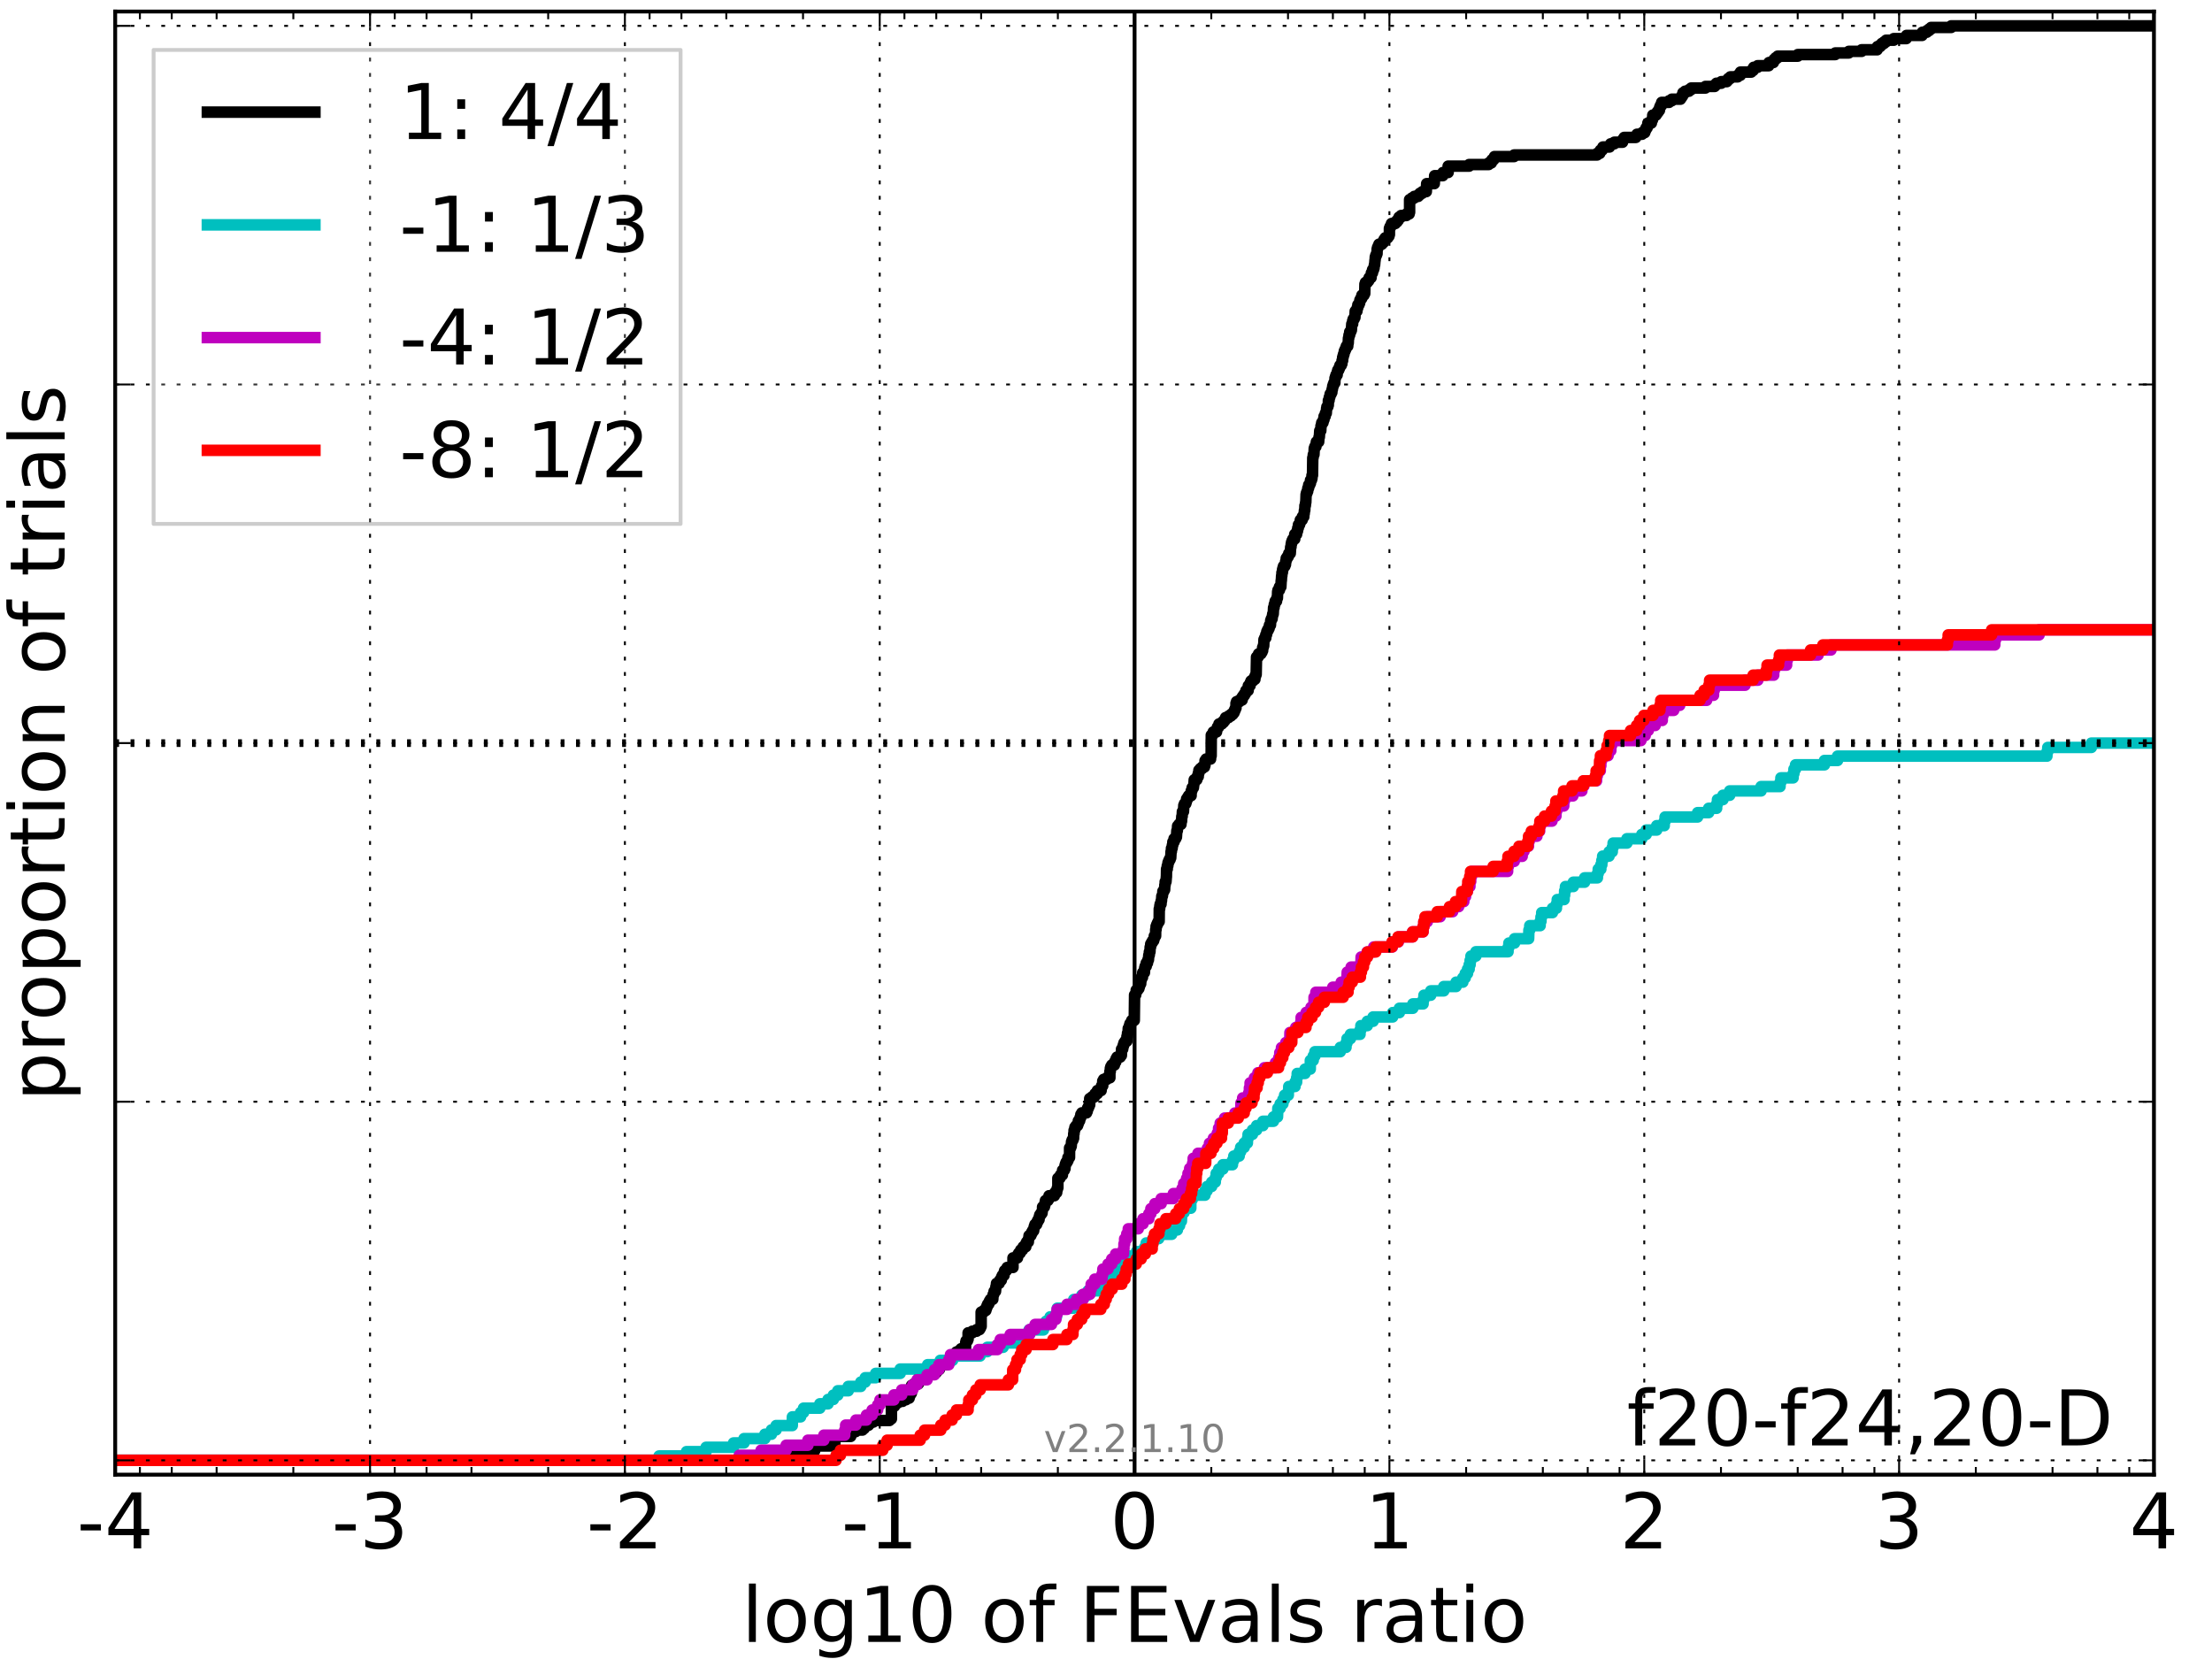 <?xml version="1.0" encoding="utf-8" standalone="no"?>
<!DOCTYPE svg PUBLIC "-//W3C//DTD SVG 1.1//EN"
  "http://www.w3.org/Graphics/SVG/1.1/DTD/svg11.dtd">
<!-- Created with matplotlib (http://matplotlib.org/) -->
<svg height="432pt" version="1.1" viewBox="0 0 576 432" width="576pt" xmlns="http://www.w3.org/2000/svg" xmlns:xlink="http://www.w3.org/1999/xlink">
 <defs>
  <style type="text/css">
*{stroke-linecap:butt;stroke-linejoin:round;stroke-miterlimit:100000;}
  </style>
 </defs>
 <g id="figure_1">
  <g id="patch_1">
   <path d="M 0 432 
L 576 432 
L 576 0 
L 0 0 
z
" style="fill:#ffffff;"/>
  </g>
  <g id="axes_1">
   <g id="patch_2">
    <path d="M 30 384 
L 560.884 384 
L 560.884 3 
L 30 3 
z
" style="fill:#ffffff;"/>
   </g>
   <g id="line2d_1">
    <path clip-path="url(#p21f796ef39)" d="M 30 380.265 
L 201.544 380.265 
L 201.544 379.02 
L 205.077 379.02 
L 205.077 377.775 
L 212.141 377.775 
L 212.141 376.529 
L 217.396 376.529 
L 217.396 374.039 
L 221.52 374.039 
L 221.52 373.209 
L 222.006 373.209 
L 222.006 372.794 
L 222.826 372.794 
L 222.826 372.379 
L 224.583 372.379 
L 224.583 371.964 
L 225.053 371.964 
L 225.053 371.134 
L 226.162 371.134 
L 226.162 370.719 
L 226.553 370.719 
L 226.553 370.304 
L 227.418 370.304 
L 227.418 369.889 
L 231.62 369.889 
L 231.62 369.474 
L 232.118 369.474 
L 232.118 366.154 
L 232.945 366.154 
L 232.945 365.739 
L 233.206 365.739 
L 233.206 365.324 
L 233.789 365.324 
L 233.789 364.908 
L 235.026 364.908 
L 235.026 364.493 
L 235.917 364.493 
L 235.917 364.078 
L 236.739 364.078 
L 236.739 363.663 
L 236.856 363.663 
L 236.856 363.248 
L 237.048 363.248 
L 237.048 362.833 
L 237.311 362.833 
L 237.372 360.758 
L 238.002 360.758 
L 238.002 360.343 
L 239.155 360.343 
L 239.155 359.928 
L 239.361 359.928 
L 239.361 358.683 
L 239.508 358.683 
L 239.508 358.268 
L 241.234 358.268 
L 241.234 357.853 
L 242.855 357.853 
L 242.855 357.438 
L 243.803 357.438 
L 243.821 356.608 
L 244.615 356.608 
L 244.615 356.193 
L 244.764 356.193 
L 244.84 355.363 
L 246.582 355.363 
L 246.582 354.948 
L 246.942 354.948 
L 246.942 354.533 
L 247.07 354.533 
L 247.07 354.118 
L 247.928 354.118 
L 247.928 353.288 
L 248.38 353.288 
L 248.38 352.873 
L 249.058 352.873 
L 249.058 352.042 
L 249.823 352.042 
L 249.823 351.627 
L 250.249 351.627 
L 250.249 351.212 
L 251.416 351.212 
L 251.461 349.552 
L 251.566 349.552 
L 251.566 349.137 
L 251.942 349.137 
L 251.942 348.722 
L 252.094 348.722 
L 252.094 347.062 
L 253.182 347.062 
L 253.182 346.647 
L 254.311 346.647 
L 254.311 346.232 
L 255.068 346.232 
L 255.068 345.817 
L 255.318 345.817 
L 255.318 345.402 
L 255.489 345.402 
L 255.489 341.667 
L 256.151 341.667 
L 256.151 341.252 
L 256.715 341.252 
L 256.715 340.837 
L 256.847 340.837 
L 256.847 340.422 
L 257.002 340.422 
L 257.002 340.007 
L 257.181 340.007 
L 257.181 339.592 
L 257.471 339.592 
L 257.471 339.176 
L 257.659 339.176 
L 257.659 338.761 
L 257.909 338.761 
L 257.909 338.346 
L 258.525 338.346 
L 258.604 337.101 
L 258.759 337.101 
L 258.858 336.271 
L 259.229 336.271 
L 259.337 335.026 
L 259.417 335.026 
L 259.488 334.196 
L 260.183 334.196 
L 260.183 333.781 
L 260.338 333.781 
L 260.338 333.366 
L 260.743 333.366 
L 260.808 332.536 
L 260.995 332.536 
L 260.995 332.121 
L 261.439 332.121 
L 261.473 331.291 
L 261.594 331.291 
L 261.594 330.876 
L 262.063 330.876 
L 262.063 330.461 
L 262.251 330.461 
L 262.251 330.046 
L 263.78 330.046 
L 263.78 327.556 
L 264.946 327.556 
L 265.006 326.725 
L 265.25 326.725 
L 265.25 326.31 
L 265.641 326.31 
L 265.641 325.895 
L 265.796 325.895 
L 265.796 325.48 
L 266.266 325.48 
L 266.266 325.065 
L 266.453 325.065 
L 266.453 324.65 
L 267.115 324.65 
L 267.125 323.82 
L 267.33 323.82 
L 267.33 323.405 
L 267.776 323.405 
L 267.81 322.575 
L 267.904 322.575 
L 267.965 321.745 
L 268.435 321.745 
L 268.435 321.33 
L 268.622 321.33 
L 268.622 320.915 
L 268.851 320.915 
L 268.851 320.5 
L 269.161 320.5 
L 269.243 319.67 
L 269.353 319.67 
L 269.353 319.255 
L 269.501 319.255 
L 269.501 318.84 
L 269.938 318.84 
L 269.938 318.425 
L 270.093 318.425 
L 270.093 318.01 
L 270.307 318.01 
L 270.307 317.595 
L 270.563 317.595 
L 270.637 316.765 
L 270.751 316.765 
L 270.751 316.35 
L 271.023 316.35 
L 271.023 315.935 
L 271.332 315.935 
L 271.437 315.105 
L 271.46 315.105 
L 271.487 314.275 
L 271.957 314.275 
L 271.957 313.859 
L 272.071 313.859 
L 272.144 313.029 
L 272.232 313.029 
L 272.232 312.614 
L 272.883 312.614 
L 272.883 312.199 
L 273.159 312.199 
L 273.159 311.369 
L 274.559 311.369 
L 274.559 310.954 
L 274.686 310.954 
L 274.686 310.539 
L 275.16 310.539 
L 275.209 309.709 
L 275.337 309.709 
L 275.337 309.294 
L 275.465 309.294 
L 275.465 306.804 
L 275.997 306.804 
L 275.997 306.389 
L 276.126 306.389 
L 276.126 305.974 
L 276.647 305.974 
L 276.692 304.729 
L 277.145 304.729 
L 277.145 304.314 
L 277.325 304.314 
L 277.325 303.484 
L 277.44 303.484 
L 277.44 303.069 
L 277.601 303.069 
L 277.601 302.654 
L 277.866 302.654 
L 277.866 302.239 
L 278.09 302.239 
L 278.09 301.408 
L 278.502 301.408 
L 278.516 298.918 
L 278.785 298.918 
L 278.785 298.503 
L 278.94 298.503 
L 279.033 297.258 
L 279.182 297.258 
L 279.182 296.843 
L 279.41 296.843 
L 279.41 296.428 
L 279.559 296.428 
L 279.598 295.183 
L 279.684 295.183 
L 279.684 294.353 
L 279.833 294.353 
L 279.908 293.523 
L 280.21 293.523 
L 280.21 293.108 
L 280.603 293.108 
L 280.603 292.693 
L 280.758 292.693 
L 280.799 291.863 
L 281.135 291.863 
L 281.228 291.033 
L 281.416 291.033 
L 281.45 290.203 
L 281.689 290.203 
L 281.689 289.788 
L 282.935 289.788 
L 282.935 289.373 
L 283.123 289.373 
L 283.197 288.542 
L 283.414 288.542 
L 283.414 288.127 
L 283.585 288.127 
L 283.585 287.712 
L 283.756 287.712 
L 283.756 286.052 
L 284.332 286.052 
L 284.332 285.637 
L 284.983 285.637 
L 284.983 285.222 
L 285.127 285.222 
L 285.127 284.807 
L 285.745 284.807 
L 285.745 283.977 
L 286.73 283.977 
L 286.796 283.147 
L 286.853 283.147 
L 286.853 282.732 
L 287.151 282.732 
L 287.151 281.487 
L 287.373 281.487 
L 287.373 281.072 
L 288.199 281.072 
L 288.199 280.657 
L 289.011 280.657 
L 289.011 278.997 
L 289.122 278.997 
L 289.134 278.167 
L 289.25 278.167 
L 289.25 277.752 
L 289.486 277.752 
L 289.486 277.337 
L 290.187 277.337 
L 290.234 276.507 
L 290.56 276.507 
L 290.627 275.676 
L 290.859 275.676 
L 290.859 275.261 
L 291.713 275.261 
L 291.713 274.846 
L 292.003 274.846 
L 292.047 273.186 
L 292.353 273.186 
L 292.429 272.356 
L 292.561 272.356 
L 292.561 271.941 
L 292.689 271.941 
L 292.689 271.526 
L 292.974 271.526 
L 292.974 271.111 
L 293.439 271.111 
L 293.454 269.866 
L 293.597 269.866 
L 293.597 269.036 
L 293.746 269.036 
L 293.795 267.791 
L 293.999 267.791 
L 293.999 267.376 
L 294.123 267.376 
L 294.123 266.961 
L 294.241 266.961 
L 294.241 266.546 
L 294.541 266.546 
L 294.541 266.131 
L 294.7 266.131 
L 294.7 265.716 
L 295.363 265.716 
L 295.442 259.075 
L 295.734 259.075 
L 295.833 258.245 
L 295.868 258.245 
L 295.868 257.83 
L 296.267 257.83 
L 296.267 257.415 
L 296.567 257.415 
L 296.567 257 
L 296.695 257 
L 296.695 256.585 
L 296.82 256.585 
L 296.82 256.17 
L 297.035 256.17 
L 297.035 255.34 
L 297.154 255.34 
L 297.185 254.51 
L 297.498 254.51 
L 297.561 253.265 
L 298.005 253.265 
L 298.082 252.02 
L 298.189 252.02 
L 298.189 251.605 
L 298.478 251.605 
L 298.478 250.775 
L 298.801 250.775 
L 298.896 249.944 
L 299.049 249.944 
L 299.146 248.699 
L 299.274 248.699 
L 299.29 247.869 
L 299.448 247.869 
L 299.499 246.624 
L 299.609 246.624 
L 299.648 245.794 
L 299.874 245.794 
L 299.874 245.379 
L 300.116 245.379 
L 300.116 244.964 
L 300.408 244.964 
L 300.408 244.549 
L 300.536 244.549 
L 300.584 243.719 
L 300.919 243.719 
L 300.942 242.059 
L 301.042 242.059 
L 301.042 241.229 
L 301.191 241.229 
L 301.191 240.814 
L 301.368 240.814 
L 301.368 240.399 
L 301.568 240.399 
L 301.568 239.984 
L 301.841 239.984 
L 301.873 236.663 
L 301.975 236.663 
L 302.027 235.833 
L 302.103 235.833 
L 302.103 235.418 
L 302.335 235.418 
L 302.362 234.588 
L 302.453 234.588 
L 302.535 233.343 
L 302.685 233.343 
L 302.788 232.513 
L 302.808 232.513 
L 302.808 232.098 
L 303.061 232.098 
L 303.061 231.683 
L 303.267 231.683 
L 303.324 230.438 
L 303.395 230.438 
L 303.413 229.608 
L 303.621 229.608 
L 303.715 228.363 
L 303.733 228.363 
L 303.77 226.288 
L 303.955 226.288 
L 303.955 225.458 
L 304.105 225.458 
L 304.147 224.627 
L 304.301 224.627 
L 304.301 224.212 
L 304.481 224.212 
L 304.481 223.797 
L 304.705 223.797 
L 304.705 223.382 
L 304.856 223.382 
L 304.943 221.722 
L 305.032 221.722 
L 305.049 220.892 
L 305.223 220.892 
L 305.282 220.062 
L 305.387 220.062 
L 305.409 219.232 
L 305.721 219.232 
L 305.721 218.402 
L 306.148 218.402 
L 306.148 217.987 
L 306.341 217.987 
L 306.449 216.327 
L 306.574 216.327 
L 306.648 215.082 
L 306.975 215.082 
L 306.975 214.667 
L 307.523 214.667 
L 307.549 213.837 
L 307.677 213.837 
L 307.741 212.592 
L 307.835 212.592 
L 307.891 211.346 
L 308.175 211.346 
L 308.267 209.686 
L 308.431 209.686 
L 308.431 209.271 
L 308.784 209.271 
L 308.784 208.856 
L 308.92 208.856 
L 308.987 208.026 
L 309.255 208.026 
L 309.255 207.611 
L 309.507 207.611 
L 309.507 207.196 
L 310.164 207.196 
L 310.182 205.951 
L 310.351 205.951 
L 310.43 205.121 
L 310.757 205.121 
L 310.856 204.291 
L 310.885 204.291 
L 310.976 203.046 
L 311.643 203.046 
L 311.748 202.216 
L 312.024 202.216 
L 312.024 201.386 
L 312.173 201.386 
L 312.195 200.556 
L 312.55 200.556 
L 312.55 200.141 
L 313.041 200.141 
L 313.041 199.725 
L 313.638 199.725 
L 313.638 199.31 
L 313.771 199.31 
L 313.79 198.065 
L 314.064 198.065 
L 314.064 197.65 
L 315.232 197.65 
L 315.232 196.82 
L 315.381 196.82 
L 315.418 191.425 
L 315.758 191.425 
L 315.758 191.01 
L 315.925 191.01 
L 315.925 190.595 
L 316.785 190.595 
L 316.883 189.765 
L 316.997 189.765 
L 316.997 189.35 
L 317.323 189.35 
L 317.407 188.52 
L 318.165 188.52 
L 318.165 188.105 
L 318.609 188.105 
L 318.609 187.69 
L 318.94 187.69 
L 318.94 187.275 
L 319.133 187.275 
L 319.133 186.859 
L 319.923 186.859 
L 319.923 186.444 
L 320.531 186.444 
L 320.531 186.029 
L 321.014 186.029 
L 321.014 185.614 
L 321.333 185.614 
L 321.333 185.199 
L 321.501 185.199 
L 321.501 184.784 
L 321.686 184.784 
L 321.686 184.369 
L 321.849 184.369 
L 321.849 183.124 
L 321.99 183.124 
L 321.99 182.709 
L 322.757 182.709 
L 322.757 182.294 
L 323.444 182.294 
L 323.487 181.464 
L 323.772 181.464 
L 323.772 181.049 
L 324.063 181.049 
L 324.063 180.634 
L 324.317 180.634 
L 324.317 180.219 
L 324.444 180.219 
L 324.444 179.804 
L 325.02 179.804 
L 325.06 178.559 
L 325.514 178.559 
L 325.576 177.729 
L 325.755 177.729 
L 325.755 177.314 
L 326.278 177.314 
L 326.278 176.899 
L 326.777 176.899 
L 326.783 176.069 
L 326.959 176.069 
L 326.959 175.654 
L 327.104 175.654 
L 327.198 171.088 
L 327.624 171.088 
L 327.725 170.258 
L 328.356 170.258 
L 328.356 169.843 
L 328.616 169.843 
L 328.616 169.428 
L 328.791 169.428 
L 328.791 168.598 
L 328.94 168.598 
L 328.94 168.183 
L 329.069 168.183 
L 329.139 166.523 
L 329.317 166.523 
L 329.317 166.108 
L 329.608 166.108 
L 329.612 165.278 
L 329.805 165.278 
L 329.879 164.448 
L 330.062 164.448 
L 330.062 164.033 
L 330.286 164.033 
L 330.286 163.618 
L 330.48 163.618 
L 330.557 162.788 
L 330.826 162.788 
L 330.897 161.542 
L 331.044 161.542 
L 331.044 161.127 
L 331.257 161.127 
L 331.331 160.297 
L 331.405 160.297 
L 331.405 159.882 
L 331.546 159.882 
L 331.636 158.222 
L 331.766 158.222 
L 331.828 157.392 
L 331.96 157.392 
L 332.044 156.562 
L 332.405 156.562 
L 332.475 155.732 
L 332.635 155.732 
L 332.693 154.072 
L 332.782 154.072 
L 332.782 153.657 
L 333.162 153.657 
L 333.164 152.827 
L 333.535 152.827 
L 333.623 151.167 
L 333.661 151.167 
L 333.731 149.922 
L 333.79 149.922 
L 333.814 149.092 
L 333.934 149.092 
L 333.982 148.261 
L 334.09 148.261 
L 334.09 147.846 
L 334.214 147.846 
L 334.214 147.431 
L 334.578 147.431 
L 334.578 147.016 
L 334.741 147.016 
L 334.778 146.186 
L 334.878 146.186 
L 334.936 145.356 
L 335.211 145.356 
L 335.211 144.941 
L 335.469 144.941 
L 335.469 144.526 
L 335.592 144.526 
L 335.592 144.111 
L 335.983 144.111 
L 336.089 142.451 
L 336.171 142.451 
L 336.236 141.621 
L 336.314 141.621 
L 336.314 141.206 
L 336.453 141.206 
L 336.453 140.791 
L 336.644 140.791 
L 336.644 140.376 
L 337.142 140.376 
L 337.142 139.131 
L 337.635 139.131 
L 337.723 138.301 
L 337.863 138.301 
L 337.933 137.471 
L 338.08 137.471 
L 338.111 136.641 
L 338.402 136.641 
L 338.402 136.225 
L 338.534 136.225 
L 338.601 135.395 
L 339.08 135.395 
L 339.126 134.565 
L 339.505 134.565 
L 339.555 133.735 
L 339.619 133.735 
L 339.672 132.905 
L 339.759 132.905 
L 339.803 131.66 
L 339.911 131.66 
L 339.98 130.83 
L 340.032 130.83 
L 340.104 128.755 
L 340.199 128.755 
L 340.199 128.34 
L 340.365 128.34 
L 340.365 127.925 
L 340.521 127.925 
L 340.557 127.095 
L 340.755 127.095 
L 340.783 126.265 
L 341.057 126.265 
L 341.057 125.85 
L 341.236 125.85 
L 341.25 125.02 
L 341.51 125.02 
L 341.51 124.605 
L 341.634 124.605 
L 341.636 123.775 
L 341.774 123.775 
L 341.841 119.209 
L 341.922 119.209 
L 341.984 118.379 
L 342.15 118.379 
L 342.231 116.719 
L 342.368 116.719 
L 342.368 116.304 
L 342.663 116.304 
L 342.705 115.474 
L 342.78 115.474 
L 342.78 115.059 
L 343.378 115.059 
L 343.467 113.814 
L 343.554 113.814 
L 343.659 112.154 
L 343.932 112.154 
L 343.981 110.908 
L 344.064 110.908 
L 344.173 110.078 
L 344.497 110.078 
L 344.497 109.663 
L 344.612 109.663 
L 344.612 109.248 
L 344.771 109.248 
L 344.786 108.418 
L 345.068 108.418 
L 345.126 107.588 
L 345.363 107.588 
L 345.443 106.343 
L 345.517 106.343 
L 345.517 105.928 
L 345.765 105.928 
L 345.765 105.513 
L 345.89 105.513 
L 345.91 104.268 
L 346.087 104.268 
L 346.151 103.438 
L 346.279 103.438 
L 346.364 102.608 
L 346.617 102.608 
L 346.617 102.193 
L 346.808 102.193 
L 346.876 101.363 
L 346.958 101.363 
L 347.041 100.533 
L 347.175 100.533 
L 347.175 100.118 
L 347.33 100.118 
L 347.33 99.703 
L 347.598 99.703 
L 347.633 98.458 
L 347.762 98.458 
L 347.762 98.042 
L 347.894 98.042 
L 347.894 97.627 
L 348.193 97.627 
L 348.231 96.797 
L 348.348 96.797 
L 348.348 96.382 
L 348.599 96.382 
L 348.599 95.967 
L 348.776 95.967 
L 348.776 95.552 
L 348.915 95.552 
L 348.915 95.137 
L 349.256 95.137 
L 349.256 94.722 
L 349.428 94.722 
L 349.465 93.892 
L 349.617 93.892 
L 349.62 93.062 
L 349.736 93.062 
L 349.736 92.647 
L 349.848 92.647 
L 349.848 92.232 
L 349.979 92.232 
L 350.062 91.402 
L 350.254 91.402 
L 350.254 90.987 
L 350.432 90.987 
L 350.432 90.572 
L 350.574 90.572 
L 350.574 90.157 
L 350.946 90.157 
L 351.008 89.327 
L 351.078 89.327 
L 351.129 88.082 
L 351.208 88.082 
L 351.278 87.252 
L 351.45 87.252 
L 351.46 86.422 
L 351.727 86.422 
L 351.727 86.007 
L 351.894 86.007 
L 352.002 84.346 
L 352.225 84.346 
L 352.232 83.516 
L 352.36 83.516 
L 352.36 83.101 
L 352.615 83.101 
L 352.615 82.686 
L 352.816 82.686 
L 352.896 81.026 
L 353.344 81.026 
L 353.385 80.196 
L 353.541 80.196 
L 353.582 79.366 
L 353.878 79.366 
L 353.878 78.951 
L 354.043 78.951 
L 354.115 78.121 
L 354.324 78.121 
L 354.324 77.706 
L 354.6 77.706 
L 354.634 76.876 
L 355.161 76.876 
L 355.161 76.461 
L 355.371 76.461 
L 355.427 73.971 
L 355.563 73.971 
L 355.563 73.556 
L 356.061 73.556 
L 356.061 73.141 
L 356.393 73.141 
L 356.393 72.725 
L 356.517 72.725 
L 356.517 72.31 
L 357.027 72.31 
L 357.098 71.065 
L 357.389 71.065 
L 357.412 70.235 
L 357.67 70.235 
L 357.67 69.82 
L 357.793 69.82 
L 357.881 68.99 
L 357.948 68.99 
L 358.051 67.745 
L 358.084 67.745 
L 358.123 66.915 
L 358.239 66.915 
L 358.239 66.5 
L 358.418 66.5 
L 358.418 66.085 
L 358.576 66.085 
L 358.606 64.84 
L 358.709 64.84 
L 358.709 64.425 
L 358.896 64.425 
L 358.896 64.01 
L 359.07 64.01 
L 359.07 63.595 
L 359.846 63.595 
L 359.846 63.18 
L 360.236 63.18 
L 360.236 62.765 
L 360.401 62.765 
L 360.401 62.35 
L 360.69 62.35 
L 360.69 61.935 
L 361.37 61.935 
L 361.37 61.52 
L 361.678 61.52 
L 361.678 61.105 
L 361.802 61.105 
L 361.802 59.444 
L 361.959 59.444 
L 361.959 59.029 
L 362.192 59.029 
L 362.192 58.614 
L 362.336 58.614 
L 362.336 58.199 
L 363.355 58.199 
L 363.355 57.784 
L 363.792 57.784 
L 363.792 57.369 
L 364.107 57.369 
L 364.107 56.954 
L 364.306 56.954 
L 364.306 56.539 
L 364.828 56.539 
L 364.828 56.124 
L 366.22 56.124 
L 366.22 55.709 
L 366.942 55.709 
L 366.942 55.294 
L 367.057 55.294 
L 367.057 51.974 
L 367.64 51.974 
L 367.64 51.559 
L 368.274 51.559 
L 368.274 51.144 
L 369.298 51.144 
L 369.298 50.729 
L 369.753 50.729 
L 369.753 50.314 
L 370.387 50.314 
L 370.387 49.899 
L 371.411 49.899 
L 371.499 47.824 
L 373.488 47.824 
L 373.583 45.748 
L 375.696 45.748 
L 375.751 44.918 
L 377.095 44.918 
L 377.095 43.258 
L 382.561 43.258 
L 382.561 42.843 
L 387.649 42.843 
L 387.649 42.428 
L 388.345 42.428 
L 388.345 42.013 
L 388.5 42.013 
L 388.5 41.598 
L 388.969 41.598 
L 388.969 41.183 
L 389.157 41.183 
L 389.157 40.768 
L 394.262 40.768 
L 394.262 40.353 
L 415.887 40.353 
L 415.887 39.938 
L 416.582 39.938 
L 416.582 39.523 
L 416.737 39.523 
L 416.737 39.108 
L 417.206 39.108 
L 417.206 38.693 
L 417.394 38.693 
L 417.394 38.278 
L 419.112 38.278 
L 419.112 37.863 
L 419.402 37.863 
L 419.402 37.448 
L 420.356 37.448 
L 420.356 37.033 
L 422.51 37.033 
L 422.51 36.618 
L 422.633 36.618 
L 422.633 36.203 
L 422.923 36.203 
L 422.923 35.788 
L 425.966 35.788 
L 425.966 35.373 
L 426.257 35.373 
L 426.257 34.958 
L 427.588 34.958 
L 427.588 34.542 
L 428.283 34.542 
L 428.283 34.127 
L 428.438 34.127 
L 428.438 33.712 
L 428.631 33.712 
L 428.631 33.297 
L 428.907 33.297 
L 428.907 32.882 
L 429.084 32.882 
L 429.095 32.052 
L 430.016 32.052 
L 430.086 31.222 
L 430.306 31.222 
L 430.376 29.977 
L 431.233 29.977 
L 431.233 29.562 
L 431.523 29.562 
L 431.523 29.147 
L 431.824 29.147 
L 431.824 28.732 
L 432.115 28.732 
L 432.186 27.902 
L 432.352 27.902 
L 432.352 27.487 
L 432.642 27.487 
L 432.7 26.657 
L 434.615 26.657 
L 434.615 26.242 
L 435.336 26.242 
L 435.336 25.827 
L 437.591 25.827 
L 437.591 25.412 
L 437.881 25.412 
L 437.881 24.997 
L 438.148 24.997 
L 438.226 24.167 
L 438.782 24.167 
L 438.782 23.752 
L 439.806 23.752 
L 439.806 23.337 
L 440.38 23.337 
L 440.38 22.922 
L 444.091 22.922 
L 444.091 22.507 
L 446.5 22.507 
L 446.5 22.092 
L 446.954 22.092 
L 446.954 21.676 
L 448.224 21.676 
L 448.224 21.261 
L 449.663 21.261 
L 449.663 20.846 
L 450.056 20.846 
L 450.056 20.431 
L 450.57 20.431 
L 450.57 20.016 
L 452.485 20.016 
L 452.485 19.601 
L 453.184 19.601 
L 453.206 18.771 
L 456.018 18.771 
L 456.018 18.356 
L 456.518 18.356 
L 456.518 17.941 
L 456.651 17.941 
L 456.651 17.526 
L 457.676 17.526 
L 457.676 17.111 
L 460.567 17.111 
L 460.637 16.281 
L 461.784 16.281 
L 461.784 15.866 
L 461.961 15.866 
L 461.961 15.451 
L 462.375 15.451 
L 462.375 15.036 
L 462.903 15.036 
L 462.903 14.621 
L 468.142 14.621 
L 468.142 14.206 
L 477.9 14.206 
L 477.9 13.791 
L 481.421 13.791 
L 481.421 13.376 
L 484.755 13.376 
L 484.755 12.961 
L 488.804 12.961 
L 488.874 12.131 
L 489.601 12.131 
L 489.601 11.716 
L 490.021 11.716 
L 490.021 11.301 
L 490.613 11.301 
L 490.613 10.886 
L 491.14 10.886 
L 491.14 10.471 
L 493.122 10.471 
L 493.122 10.056 
L 496.379 10.056 
L 496.456 9.225 
L 500.505 9.225 
L 500.575 8.395 
L 501.722 8.395 
L 501.722 7.98 
L 502.314 7.98 
L 502.314 7.565 
L 502.841 7.565 
L 502.841 7.15 
L 508.08 7.15 
L 508.08 6.735 
L 560.884 6.735 
L 560.884 6.735 
" style="fill:none;stroke:#000000;stroke-linecap:square;stroke-width:3.0;"/>
   </g>
   <g id="line2d_2">
    <path clip-path="url(#p21f796ef39)" d="M -19679.059 753.794 
" style="fill:none;stroke:#000000;stroke-linecap:square;stroke-width:3.0;"/>
   </g>
   <g id="line2d_3">
    <path clip-path="url(#p21f796ef39)" d="M 30 380.265 
L 171.624 380.265 
L 171.624 379.133 
L 178.765 379.133 
L 178.765 378.001 
L 183.864 378.001 
L 183.864 376.869 
L 191.006 376.869 
L 191.006 375.737 
L 193.74 375.737 
L 193.74 374.605 
L 199.175 374.605 
L 199.175 373.473 
L 200.881 373.473 
L 200.881 372.341 
L 202.1 372.341 
L 202.1 371.209 
L 206.316 371.209 
L 206.337 368.946 
L 208.476 368.946 
L 208.476 367.814 
L 209.242 367.814 
L 209.242 366.682 
L 213.479 366.682 
L 213.479 365.55 
L 215.618 365.55 
L 215.618 364.418 
L 217.007 364.418 
L 217.007 363.286 
L 218.16 363.286 
L 218.16 362.154 
L 220.88 362.154 
L 220.88 361.022 
L 224.149 361.022 
L 224.149 359.89 
L 225.302 359.89 
L 225.302 358.758 
L 228.022 358.758 
L 228.022 357.627 
L 234.411 357.627 
L 234.411 356.495 
L 241.553 356.495 
L 241.553 355.363 
L 244.845 355.363 
L 244.845 354.231 
L 248.056 354.231 
L 248.056 353.099 
L 255.198 353.099 
L 255.198 351.967 
L 257.086 351.967 
L 257.086 350.835 
L 261.205 350.835 
L 261.205 349.703 
L 264.57 349.703 
L 264.57 348.571 
L 266.961 348.571 
L 266.961 347.439 
L 267.971 347.439 
L 267.971 346.307 
L 271.712 346.307 
L 271.712 345.176 
L 272.396 345.176 
L 272.396 344.044 
L 273.445 344.044 
L 273.445 342.912 
L 275.113 342.912 
L 275.113 341.78 
L 275.322 341.78 
L 275.322 340.648 
L 279.559 340.648 
L 279.609 338.384 
L 281.698 338.384 
L 281.698 337.252 
L 283.321 337.252 
L 283.321 336.12 
L 286.216 336.12 
L 286.216 334.988 
L 287.967 334.988 
L 287.967 333.857 
L 288.756 333.857 
L 288.756 332.725 
L 290.229 332.725 
L 290.229 331.593 
L 291.382 331.593 
L 291.382 330.461 
L 291.681 330.461 
L 291.681 329.329 
L 291.85 329.329 
L 291.85 328.197 
L 294.102 328.197 
L 294.102 327.065 
L 295.918 327.065 
L 295.918 325.933 
L 298.057 325.933 
L 298.057 324.801 
L 298.456 324.801 
L 298.456 323.669 
L 300.208 323.669 
L 300.208 322.537 
L 301.725 322.537 
L 301.725 321.406 
L 305.111 321.406 
L 305.111 320.274 
L 306.588 320.274 
L 306.588 319.142 
L 307.16 319.142 
L 307.16 318.01 
L 307.633 318.01 
L 307.741 315.746 
L 308.332 315.746 
L 308.332 314.614 
L 310.083 314.614 
L 310.086 312.35 
L 310.462 312.35 
L 310.462 311.218 
L 313.767 311.218 
L 313.767 310.086 
L 314.323 310.086 
L 314.323 308.955 
L 315.518 308.955 
L 315.518 307.823 
L 316.462 307.823 
L 316.462 306.691 
L 316.692 306.691 
L 316.692 305.559 
L 317.352 305.559 
L 317.352 304.427 
L 318.444 304.427 
L 318.444 303.295 
L 320.929 303.295 
L 320.929 302.163 
L 321.278 302.163 
L 321.278 301.031 
L 322.681 301.031 
L 322.681 299.899 
L 323.068 299.899 
L 323.068 298.767 
L 323.992 298.767 
L 323.992 297.635 
L 324.819 297.635 
L 324.819 296.504 
L 324.993 296.504 
L 324.993 295.372 
L 326.146 295.372 
L 326.146 294.24 
L 327.227 294.24 
L 327.227 293.108 
L 328.866 293.108 
L 328.866 291.976 
L 331.599 291.976 
L 331.599 290.844 
L 332.662 290.844 
L 332.752 288.58 
L 333.351 288.58 
L 333.351 287.448 
L 334.066 287.448 
L 334.066 286.316 
L 334.504 286.316 
L 334.504 285.184 
L 335.473 285.184 
L 335.473 284.053 
L 335.588 284.053 
L 335.588 282.921 
L 337.224 282.921 
L 337.224 281.789 
L 337.637 281.789 
L 337.637 280.657 
L 337.792 280.657 
L 337.792 279.525 
L 339.825 279.525 
L 339.825 278.393 
L 341.193 278.393 
L 341.208 276.129 
L 341.964 276.129 
L 341.964 274.997 
L 342.397 274.997 
L 342.397 273.865 
L 349.003 273.865 
L 349.003 272.734 
L 350.495 272.734 
L 350.495 271.602 
L 350.755 271.602 
L 350.755 270.47 
L 351.648 270.47 
L 351.648 269.338 
L 354.151 269.338 
L 354.151 268.206 
L 354.368 268.206 
L 354.368 267.074 
L 356.042 267.074 
L 356.042 265.942 
L 357.552 265.942 
L 357.552 264.81 
L 362.648 264.81 
L 362.648 263.678 
L 364.4 263.678 
L 364.4 262.546 
L 367.899 262.546 
L 367.899 261.414 
L 370.574 261.414 
L 370.574 260.283 
L 370.793 260.283 
L 370.793 259.151 
L 372.556 259.151 
L 372.556 258.019 
L 375.957 258.019 
L 375.957 256.887 
L 379.162 256.887 
L 379.162 255.755 
L 380.914 255.755 
L 380.914 254.623 
L 381.544 254.623 
L 381.544 253.491 
L 382.142 253.491 
L 382.142 252.359 
L 382.563 252.359 
L 382.563 251.227 
L 382.815 251.227 
L 382.815 250.095 
L 383.033 250.095 
L 383.033 248.963 
L 384.315 248.963 
L 384.315 247.832 
L 392.69 247.832 
L 392.69 246.7 
L 392.909 246.7 
L 392.909 245.568 
L 394.383 245.568 
L 394.383 244.436 
L 398.058 244.436 
L 398.125 242.172 
L 398.344 242.172 
L 398.344 241.04 
L 401.051 241.04 
L 401.051 239.908 
L 401.269 239.908 
L 401.269 238.776 
L 401.459 238.776 
L 401.459 237.644 
L 404.258 237.644 
L 404.258 236.512 
L 405.288 236.512 
L 405.288 235.381 
L 405.506 235.381 
L 405.506 234.249 
L 407.288 234.249 
L 407.288 233.117 
L 407.426 233.117 
L 407.426 231.985 
L 407.645 231.985 
L 407.645 230.853 
L 409.693 230.853 
L 409.693 229.721 
L 412.619 229.721 
L 412.619 228.589 
L 415.958 228.589 
L 415.958 227.457 
L 416.176 227.457 
L 416.176 226.325 
L 416.856 226.325 
L 416.856 225.193 
L 417.111 225.193 
L 417.111 224.061 
L 417.329 224.061 
L 417.329 222.93 
L 418.994 222.93 
L 418.994 221.798 
L 419.831 221.798 
L 419.831 220.666 
L 420.05 220.666 
L 420.05 219.534 
L 423.647 219.534 
L 423.647 218.402 
L 427.525 218.402 
L 427.525 217.27 
L 428.679 217.27 
L 428.679 216.138 
L 431.399 216.138 
L 431.399 215.006 
L 433.362 215.006 
L 433.362 213.874 
L 433.58 213.874 
L 433.58 212.742 
L 442.052 212.742 
L 442.052 211.611 
L 444.929 211.611 
L 444.929 210.479 
L 447.007 210.479 
L 447.007 209.347 
L 447.225 209.347 
L 447.225 208.215 
L 448.658 208.215 
L 448.658 207.083 
L 450.41 207.083 
L 450.41 205.951 
L 458.575 205.951 
L 458.575 204.819 
L 463.521 204.819 
L 463.521 203.687 
L 463.739 203.687 
L 463.739 202.555 
L 466.922 202.555 
L 466.922 201.423 
L 467.14 201.423 
L 467.14 200.291 
L 467.554 200.291 
L 467.554 199.16 
L 475.089 199.16 
L 475.089 198.028 
L 478.49 198.028 
L 478.49 196.896 
L 533.017 196.896 
L 533.017 195.764 
L 533.235 195.764 
L 533.235 194.632 
L 544.585 194.632 
L 544.585 193.5 
L 560.884 193.5 
L 560.884 193.5 
" style="fill:none;stroke:#00bfbf;stroke-linecap:square;stroke-width:3.0;"/>
   </g>
   <g id="line2d_4">
    <path clip-path="url(#p21f796ef39)" d="M -19679.059 753.794 
" style="fill:none;stroke:#00bfbf;stroke-linecap:square;stroke-width:3.0;"/>
   </g>
   <g id="line2d_5">
    <path clip-path="url(#p21f796ef39)" d="M 30 380.265 
L 192.505 380.265 
L 192.505 378.954 
L 198.176 378.954 
L 198.176 377.643 
L 204.707 377.643 
L 204.707 376.333 
L 210.378 376.333 
L 210.378 375.022 
L 214.528 375.022 
L 214.528 373.712 
L 219.959 373.712 
L 219.959 372.401 
L 220.199 372.401 
L 220.199 371.09 
L 222.865 371.09 
L 222.865 369.78 
L 225.63 369.78 
L 225.63 368.469 
L 227.103 368.469 
L 227.103 367.158 
L 228.536 367.158 
L 228.536 365.848 
L 229.139 365.848 
L 229.139 364.537 
L 232.774 364.537 
L 232.774 363.227 
L 234.81 363.227 
L 234.81 361.916 
L 237.681 361.916 
L 237.681 360.605 
L 238.805 360.605 
L 238.805 359.295 
L 241.401 359.295 
L 241.401 357.984 
L 243.352 357.984 
L 243.352 356.673 
L 244.476 356.673 
L 244.476 355.363 
L 247.072 355.363 
L 247.072 354.052 
L 247.5 354.052 
L 247.5 352.741 
L 254.798 352.741 
L 254.798 351.431 
L 259.703 351.431 
L 259.703 350.12 
L 260.469 350.12 
L 260.469 348.81 
L 263.049 348.81 
L 263.049 347.499 
L 268.138 347.499 
L 268.138 346.188 
L 269.524 346.188 
L 269.524 344.878 
L 273.809 344.878 
L 273.809 343.567 
L 274.955 343.567 
L 274.955 342.256 
L 275.252 342.256 
L 275.252 340.946 
L 277.86 340.946 
L 277.86 339.635 
L 280.345 339.635 
L 280.345 338.325 
L 282.098 338.325 
L 282.098 337.014 
L 283.819 337.014 
L 283.819 335.703 
L 284.134 335.703 
L 284.134 334.393 
L 285.073 334.393 
L 285.073 333.082 
L 286.953 333.082 
L 286.953 331.771 
L 287.178 331.771 
L 287.178 330.461 
L 288.516 330.461 
L 288.516 329.15 
L 289.49 329.15 
L 289.49 327.84 
L 290.504 327.84 
L 290.504 326.529 
L 292.548 326.529 
L 292.548 325.218 
L 292.676 325.218 
L 292.676 323.908 
L 292.849 323.908 
L 292.849 322.597 
L 293.409 322.597 
L 293.409 321.286 
L 293.801 321.286 
L 293.801 319.976 
L 296.396 319.976 
L 296.396 318.665 
L 297.648 318.665 
L 297.648 317.354 
L 299.155 317.354 
L 299.155 316.044 
L 299.683 316.044 
L 299.683 314.733 
L 300.719 314.733 
L 300.719 313.423 
L 302.369 313.423 
L 302.369 312.112 
L 305.534 312.112 
L 305.534 310.801 
L 307.8 310.801 
L 307.8 309.491 
L 308.225 309.491 
L 308.225 308.18 
L 308.977 308.18 
L 308.977 306.869 
L 309.35 306.869 
L 309.35 305.559 
L 309.794 305.559 
L 309.794 304.248 
L 310.54 304.248 
L 310.54 302.938 
L 310.705 302.938 
L 310.705 301.627 
L 311.945 301.627 
L 311.945 300.316 
L 314.407 300.316 
L 314.407 299.006 
L 314.943 299.006 
L 314.943 297.695 
L 315.971 297.695 
L 315.971 296.384 
L 316.979 296.384 
L 316.979 295.074 
L 317.313 295.074 
L 317.313 293.763 
L 317.737 293.763 
L 317.737 292.453 
L 318.876 292.453 
L 318.876 291.142 
L 321.551 291.142 
L 321.551 289.831 
L 323.114 289.831 
L 323.133 287.21 
L 323.587 287.21 
L 323.587 285.899 
L 325.15 285.899 
L 325.15 284.589 
L 325.343 284.589 
L 325.343 283.278 
L 325.521 283.278 
L 325.521 281.967 
L 326.646 281.967 
L 326.646 280.657 
L 327.558 280.657 
L 327.558 279.346 
L 329.241 279.346 
L 329.241 278.036 
L 332.129 278.036 
L 332.129 276.725 
L 332.989 276.725 
L 332.989 275.414 
L 333.253 275.414 
L 333.253 274.104 
L 333.692 274.104 
L 333.692 272.793 
L 334.816 272.793 
L 334.816 271.482 
L 335.849 271.482 
L 335.894 268.861 
L 337.412 268.861 
L 337.412 267.551 
L 338.682 267.551 
L 338.682 266.24 
L 338.814 266.24 
L 338.814 264.929 
L 340.133 264.929 
L 340.133 263.619 
L 341.378 263.619 
L 341.378 262.308 
L 342.168 262.308 
L 342.174 259.687 
L 342.639 259.687 
L 342.639 258.376 
L 347.05 258.376 
L 347.05 257.066 
L 349.246 257.066 
L 349.246 255.755 
L 350.71 255.755 
L 350.81 253.134 
L 351.835 253.134 
L 351.835 251.823 
L 354.364 251.823 
L 354.43 249.202 
L 355.978 249.202 
L 355.978 247.891 
L 357.723 247.891 
L 357.723 246.58 
L 362.586 246.58 
L 362.586 245.27 
L 364.149 245.27 
L 364.149 243.959 
L 367.828 243.959 
L 367.828 242.649 
L 370.559 242.649 
L 370.559 241.338 
L 370.766 241.338 
L 370.766 240.027 
L 371.66 240.027 
L 371.66 238.717 
L 375.019 238.717 
L 375.019 237.406 
L 378.267 237.406 
L 378.267 236.095 
L 379.83 236.095 
L 379.83 234.785 
L 381.167 234.785 
L 381.167 233.474 
L 381.626 233.474 
L 381.626 232.164 
L 382.107 232.164 
L 382.107 230.853 
L 382.761 230.853 
L 382.761 229.542 
L 382.969 229.542 
L 382.969 228.232 
L 383.189 228.232 
L 383.189 226.921 
L 392.583 226.921 
L 392.583 225.61 
L 392.79 225.61 
L 392.79 224.3 
L 394.31 224.3 
L 394.31 222.989 
L 396.374 222.989 
L 396.374 221.679 
L 396.849 221.679 
L 396.849 220.368 
L 398.013 220.368 
L 398.013 219.057 
L 398.221 219.057 
L 398.221 217.747 
L 400.208 217.747 
L 400.208 216.436 
L 400.919 216.436 
L 400.919 215.125 
L 401.126 215.125 
L 401.126 213.815 
L 404.131 213.815 
L 404.131 212.504 
L 405.157 212.504 
L 405.157 211.193 
L 405.364 211.193 
L 405.364 209.883 
L 407.193 209.883 
L 407.193 208.572 
L 407.4 208.572 
L 407.4 207.262 
L 409.562 207.262 
L 409.562 205.951 
L 411.923 205.951 
L 411.923 204.64 
L 412.467 204.64 
L 412.467 203.33 
L 415.735 203.33 
L 415.735 202.019 
L 415.942 202.019 
L 415.942 200.708 
L 416.706 200.708 
L 416.706 199.398 
L 416.859 199.398 
L 416.859 198.087 
L 417.067 198.087 
L 417.067 196.777 
L 418.741 196.777 
L 418.741 195.466 
L 419.455 195.466 
L 419.455 194.155 
L 419.662 194.155 
L 419.662 192.845 
L 427.283 192.845 
L 427.283 191.534 
L 428.408 191.534 
L 428.408 190.223 
L 429.219 190.223 
L 429.219 188.913 
L 431.003 188.913 
L 431.003 187.602 
L 432.852 187.602 
L 432.852 186.292 
L 433.06 186.292 
L 433.06 184.981 
L 435.827 184.981 
L 435.827 183.67 
L 437.39 183.67 
L 437.39 182.36 
L 444.401 182.36 
L 444.401 181.049 
L 446.192 181.049 
L 446.192 179.738 
L 446.399 179.738 
L 446.399 178.428 
L 454.408 178.428 
L 454.408 177.117 
L 457.74 177.117 
L 457.74 175.807 
L 461.873 175.807 
L 461.873 174.496 
L 462.08 174.496 
L 462.08 173.185 
L 465.232 173.185 
L 465.232 171.875 
L 465.439 171.875 
L 465.439 170.564 
L 473.422 170.564 
L 473.422 169.253 
L 476.781 169.253 
L 476.781 167.943 
L 519.433 167.943 
L 519.433 166.632 
L 519.64 166.632 
L 519.64 165.321 
L 530.981 165.321 
L 530.981 164.011 
L 560.884 164.011 
L 560.884 164.011 
" style="fill:none;stroke:#bf00bf;stroke-linecap:square;stroke-width:3.0;"/>
   </g>
   <g id="line2d_6">
    <path clip-path="url(#p21f796ef39)" d="M -19679.059 753.794 
" style="fill:none;stroke:#bf00bf;stroke-linecap:square;stroke-width:3.0;"/>
   </g>
   <g id="line2d_7">
    <path clip-path="url(#p21f796ef39)" d="M 30 380.265 
L 217.71 380.265 
L 217.71 378.954 
L 218.84 378.954 
L 218.84 377.643 
L 229.871 377.643 
L 229.871 376.333 
L 231.002 376.333 
L 231.002 375.022 
L 239.619 375.022 
L 239.619 373.712 
L 240.75 373.712 
L 240.75 372.401 
L 244.983 372.401 
L 244.983 371.09 
L 246.114 371.09 
L 246.114 369.78 
L 247.926 369.78 
L 247.926 368.469 
L 249.057 368.469 
L 249.057 367.158 
L 252.09 367.158 
L 252.09 365.848 
L 252.27 365.848 
L 252.27 364.537 
L 253.22 364.537 
L 253.22 363.227 
L 254.114 363.227 
L 254.114 361.916 
L 255.245 361.916 
L 255.245 360.605 
L 262.581 360.605 
L 262.581 359.295 
L 263.691 359.295 
L 263.712 356.673 
L 264.431 356.673 
L 264.431 355.363 
L 264.822 355.363 
L 264.822 354.052 
L 265.656 354.052 
L 265.656 352.741 
L 266.066 352.741 
L 266.066 351.431 
L 267.197 351.431 
L 267.197 350.12 
L 274.179 350.12 
L 274.179 348.81 
L 277.817 348.81 
L 277.817 347.499 
L 279.398 347.499 
L 279.398 346.188 
L 279.543 346.188 
L 279.543 344.878 
L 280.529 344.878 
L 280.529 343.567 
L 281.674 343.567 
L 281.674 342.256 
L 282.486 342.256 
L 282.486 340.946 
L 286.65 340.946 
L 286.65 339.635 
L 287.565 339.635 
L 287.565 338.325 
L 288.064 338.325 
L 288.064 337.014 
L 288.674 337.014 
L 288.674 335.703 
L 289.618 335.703 
L 289.618 334.393 
L 292.127 334.393 
L 292.127 333.082 
L 292.929 333.082 
L 292.929 331.771 
L 293.258 331.771 
L 293.258 330.461 
L 293.836 330.461 
L 293.836 329.15 
L 295.872 329.15 
L 295.872 327.84 
L 297.141 327.84 
L 297.141 326.529 
L 298.251 326.529 
L 298.251 325.218 
L 300.036 325.218 
L 300.036 323.908 
L 300.226 323.908 
L 300.226 322.597 
L 300.626 322.597 
L 300.626 321.286 
L 301.78 321.286 
L 301.78 319.976 
L 302.06 319.976 
L 302.06 318.665 
L 303.583 318.665 
L 303.583 317.354 
L 306.157 317.354 
L 306.157 316.044 
L 307.091 316.044 
L 307.091 314.733 
L 308.221 314.733 
L 308.221 313.423 
L 308.947 313.423 
L 308.947 312.112 
L 309.974 312.112 
L 309.974 310.801 
L 310.296 310.801 
L 310.296 309.491 
L 310.527 309.491 
L 310.527 308.18 
L 311.427 308.18 
L 311.527 305.559 
L 311.637 305.559 
L 311.637 304.248 
L 311.89 304.248 
L 311.89 302.938 
L 313.958 302.938 
L 314.012 300.316 
L 315.338 300.316 
L 315.338 299.006 
L 316.054 299.006 
L 316.054 297.695 
L 316.891 297.695 
L 316.891 296.384 
L 318.078 296.384 
L 318.078 295.074 
L 318.281 295.074 
L 318.319 292.453 
L 319.834 292.453 
L 319.834 291.142 
L 322.444 291.142 
L 322.444 289.831 
L 323.998 289.831 
L 323.998 288.521 
L 324.469 288.521 
L 324.469 287.21 
L 326.023 287.21 
L 326.023 285.899 
L 326.545 285.899 
L 326.545 284.589 
L 326.687 284.589 
L 326.687 283.278 
L 327.344 283.278 
L 327.344 281.967 
L 327.655 281.967 
L 327.655 280.657 
L 328.066 280.657 
L 328.066 279.346 
L 330.03 279.346 
L 330.03 278.036 
L 332.936 278.036 
L 332.936 276.725 
L 333.43 276.725 
L 333.43 275.414 
L 334.046 275.414 
L 334.046 274.104 
L 334.489 274.104 
L 334.489 272.793 
L 335.599 272.793 
L 335.599 271.482 
L 336.373 271.482 
L 336.421 268.861 
L 337.975 268.861 
L 337.975 267.551 
L 340.073 267.551 
L 340.073 266.24 
L 340.537 266.24 
L 340.537 264.929 
L 341.651 264.929 
L 341.651 263.619 
L 342.562 263.619 
L 342.562 262.308 
L 343.362 262.308 
L 343.362 260.997 
L 344.856 260.997 
L 344.856 259.687 
L 349.753 259.687 
L 349.753 258.376 
L 351.028 258.376 
L 351.028 257.066 
L 351.306 257.066 
L 351.306 255.755 
L 352.138 255.755 
L 352.138 254.444 
L 354.248 254.444 
L 354.248 253.134 
L 354.514 253.134 
L 354.514 251.823 
L 355.037 251.823 
L 355.037 250.512 
L 355.379 250.512 
L 355.379 249.202 
L 356.091 249.202 
L 356.091 247.891 
L 358.242 247.891 
L 358.242 246.58 
L 362.482 246.58 
L 362.482 245.27 
L 364.035 245.27 
L 364.035 243.959 
L 367.845 243.959 
L 367.845 242.649 
L 370.547 242.649 
L 370.547 241.338 
L 370.76 241.338 
L 370.76 240.027 
L 371.055 240.027 
L 371.055 238.717 
L 374.261 238.717 
L 374.261 237.406 
L 377.445 237.406 
L 377.445 236.095 
L 378.999 236.095 
L 378.999 234.785 
L 380.575 234.785 
L 380.651 232.164 
L 382.08 232.164 
L 382.08 230.853 
L 382.205 230.853 
L 382.205 229.542 
L 382.709 229.542 
L 382.709 228.232 
L 382.921 228.232 
L 382.921 226.921 
L 388.808 226.921 
L 388.808 225.61 
L 392.457 225.61 
L 392.457 224.3 
L 392.669 224.3 
L 392.669 222.989 
L 394.242 222.989 
L 394.242 221.679 
L 395.538 221.679 
L 395.538 220.368 
L 397.821 220.368 
L 397.821 219.057 
L 398.033 219.057 
L 398.033 217.747 
L 398.744 217.747 
L 398.744 216.436 
L 400.764 216.436 
L 400.764 215.125 
L 400.976 215.125 
L 400.976 213.815 
L 402.194 213.815 
L 402.194 212.504 
L 403.989 212.504 
L 403.989 211.193 
L 404.927 211.193 
L 404.927 209.883 
L 405.14 209.883 
L 405.14 208.572 
L 406.952 208.572 
L 406.952 207.262 
L 407.164 207.262 
L 407.164 205.951 
L 409.353 205.951 
L 409.353 204.64 
L 412.296 204.64 
L 412.296 203.33 
L 415.419 203.33 
L 415.419 202.019 
L 415.631 202.019 
L 415.631 200.708 
L 416.46 200.708 
L 416.529 198.087 
L 416.741 198.087 
L 416.741 196.777 
L 418.212 196.777 
L 418.212 195.466 
L 418.485 195.466 
L 418.485 194.155 
L 418.904 194.155 
L 418.904 192.845 
L 419.116 192.845 
L 419.116 191.534 
L 424.603 191.534 
L 424.603 190.223 
L 426.156 190.223 
L 426.156 188.913 
L 426.952 188.913 
L 426.952 187.602 
L 428.061 187.602 
L 428.061 186.292 
L 430.437 186.292 
L 430.437 184.981 
L 432.236 184.981 
L 432.236 183.67 
L 432.448 183.67 
L 432.448 182.36 
L 442.695 182.36 
L 442.695 181.049 
L 443.769 181.049 
L 443.769 179.738 
L 444.965 179.738 
L 444.965 178.428 
L 445.177 178.428 
L 445.177 177.117 
L 456.498 177.117 
L 456.498 175.807 
L 459.928 175.807 
L 459.928 174.496 
L 460.141 174.496 
L 460.141 173.185 
L 463.134 173.185 
L 463.134 171.875 
L 463.346 171.875 
L 463.346 170.564 
L 471.461 170.564 
L 471.461 169.253 
L 474.667 169.253 
L 474.667 167.943 
L 507.086 167.943 
L 507.086 166.632 
L 507.298 166.632 
L 507.298 165.321 
L 518.619 165.321 
L 518.619 164.011 
L 560.884 164.011 
L 560.884 164.011 
" style="fill:none;stroke:#ff0000;stroke-linecap:square;stroke-width:3.0;"/>
   </g>
   <g id="line2d_8">
    <path clip-path="url(#p21f796ef39)" d="M -19679.059 753.794 
" style="fill:none;stroke:#ff0000;stroke-linecap:square;stroke-width:3.0;"/>
   </g>
   <g id="line2d_9">
    <path clip-path="url(#p21f796ef39)" d="M 295.442 384 
L 295.442 3 
" style="fill:none;stroke:#000000;stroke-linecap:square;"/>
   </g>
   <g id="line2d_10">
    <path clip-path="url(#p21f796ef39)" d="M 30 193.5 
L 560.884 193.5 
" style="fill:none;stroke:#000000;stroke-dasharray:1,3;stroke-dashoffset:0.0;stroke-width:2.0;"/>
   </g>
   <g id="patch_3">
    <path d="M 30 3 
L 560.884 3 
" style="fill:none;stroke:#000000;stroke-linecap:square;stroke-linejoin:miter;"/>
   </g>
   <g id="patch_4">
    <path d="M 560.884 384 
L 560.884 3 
" style="fill:none;stroke:#000000;stroke-linecap:square;stroke-linejoin:miter;"/>
   </g>
   <g id="patch_5">
    <path d="M 30 384 
L 560.884 384 
" style="fill:none;stroke:#000000;stroke-linecap:square;stroke-linejoin:miter;"/>
   </g>
   <g id="patch_6">
    <path d="M 30 384 
L 30 3 
" style="fill:none;stroke:#000000;stroke-linecap:square;stroke-linejoin:miter;"/>
   </g>
   <g id="matplotlib.axis_1">
    <g id="xtick_1">
     <g id="line2d_11">
      <path clip-path="url(#p21f796ef39)" d="M 30 384 
L 30 3 
" style="fill:none;stroke:#000000;stroke-dasharray:1,3;stroke-dashoffset:0.0;stroke-width:0.5;"/>
     </g>
     <g id="line2d_12">
      <defs>
       <path d="M 0 0 
L 0 -4 
" id="m55835ee2d3" style="stroke:#000000;stroke-width:0.5;"/>
      </defs>
      <g>
       <use style="stroke:#000000;stroke-width:0.5;" x="30.0" xlink:href="#m55835ee2d3" y="384.0"/>
      </g>
     </g>
     <g id="line2d_13">
      <defs>
       <path d="M 0 0 
L 0 4 
" id="mf7349b11f0" style="stroke:#000000;stroke-width:0.5;"/>
      </defs>
      <g>
       <use style="stroke:#000000;stroke-width:0.5;" x="30.0" xlink:href="#mf7349b11f0" y="3.0"/>
      </g>
     </g>
     <g id="text_1">
      <!-- -4 -->
      <defs>
       <path d="M 4.891 31.391 
L 31.203 31.391 
L 31.203 23.391 
L 4.891 23.391 
z
" id="BitstreamVeraSans-Roman-2d"/>
       <path d="M 37.797 64.312 
L 12.891 25.391 
L 37.797 25.391 
z
M 35.203 72.906 
L 47.609 72.906 
L 47.609 25.391 
L 58.016 25.391 
L 58.016 17.188 
L 47.609 17.188 
L 47.609 0 
L 37.797 0 
L 37.797 17.188 
L 4.891 17.188 
L 4.891 26.703 
z
" id="BitstreamVeraSans-Roman-34"/>
      </defs>
      <g transform="translate(20.03 403.197)scale(0.2 -0.2)">
       <use xlink:href="#BitstreamVeraSans-Roman-2d"/>
       <use x="36.084" xlink:href="#BitstreamVeraSans-Roman-34"/>
      </g>
     </g>
    </g>
    <g id="xtick_2">
     <g id="line2d_14">
      <path clip-path="url(#p21f796ef39)" d="M 96.36 384 
L 96.36 3 
" style="fill:none;stroke:#000000;stroke-dasharray:1,3;stroke-dashoffset:0.0;stroke-width:0.5;"/>
     </g>
     <g id="line2d_15">
      <g>
       <use style="stroke:#000000;stroke-width:0.5;" x="96.36" xlink:href="#m55835ee2d3" y="384.0"/>
      </g>
     </g>
     <g id="line2d_16">
      <g>
       <use style="stroke:#000000;stroke-width:0.5;" x="96.36" xlink:href="#mf7349b11f0" y="3.0"/>
      </g>
     </g>
     <g id="text_2">
      <!-- -3 -->
      <defs>
       <path d="M 40.578 39.312 
Q 47.656 37.797 51.625 33 
Q 55.609 28.219 55.609 21.188 
Q 55.609 10.406 48.188 4.484 
Q 40.766 -1.422 27.094 -1.422 
Q 22.516 -1.422 17.656 -0.516 
Q 12.797 0.391 7.625 2.203 
L 7.625 11.719 
Q 11.719 9.328 16.594 8.109 
Q 21.484 6.891 26.812 6.891 
Q 36.078 6.891 40.938 10.547 
Q 45.797 14.203 45.797 21.188 
Q 45.797 27.641 41.281 31.266 
Q 36.766 34.906 28.719 34.906 
L 20.219 34.906 
L 20.219 43.016 
L 29.109 43.016 
Q 36.375 43.016 40.234 45.922 
Q 44.094 48.828 44.094 54.297 
Q 44.094 59.906 40.109 62.906 
Q 36.141 65.922 28.719 65.922 
Q 24.656 65.922 20.016 65.031 
Q 15.375 64.156 9.812 62.312 
L 9.812 71.094 
Q 15.438 72.656 20.344 73.438 
Q 25.25 74.219 29.594 74.219 
Q 40.828 74.219 47.359 69.109 
Q 53.906 64.016 53.906 55.328 
Q 53.906 49.266 50.438 45.094 
Q 46.969 40.922 40.578 39.312 
" id="BitstreamVeraSans-Roman-33"/>
      </defs>
      <g transform="translate(86.39 403.197)scale(0.2 -0.2)">
       <use xlink:href="#BitstreamVeraSans-Roman-2d"/>
       <use x="36.084" xlink:href="#BitstreamVeraSans-Roman-33"/>
      </g>
     </g>
    </g>
    <g id="xtick_3">
     <g id="line2d_17">
      <path clip-path="url(#p21f796ef39)" d="M 162.721 384 
L 162.721 3 
" style="fill:none;stroke:#000000;stroke-dasharray:1,3;stroke-dashoffset:0.0;stroke-width:0.5;"/>
     </g>
     <g id="line2d_18">
      <g>
       <use style="stroke:#000000;stroke-width:0.5;" x="162.721" xlink:href="#m55835ee2d3" y="384.0"/>
      </g>
     </g>
     <g id="line2d_19">
      <g>
       <use style="stroke:#000000;stroke-width:0.5;" x="162.721" xlink:href="#mf7349b11f0" y="3.0"/>
      </g>
     </g>
     <g id="text_3">
      <!-- -2 -->
      <defs>
       <path d="M 19.188 8.297 
L 53.609 8.297 
L 53.609 0 
L 7.328 0 
L 7.328 8.297 
Q 12.938 14.109 22.625 23.891 
Q 32.328 33.688 34.812 36.531 
Q 39.547 41.844 41.422 45.531 
Q 43.312 49.219 43.312 52.781 
Q 43.312 58.594 39.234 62.25 
Q 35.156 65.922 28.609 65.922 
Q 23.969 65.922 18.812 64.312 
Q 13.672 62.703 7.812 59.422 
L 7.812 69.391 
Q 13.766 71.781 18.938 73 
Q 24.125 74.219 28.422 74.219 
Q 39.75 74.219 46.484 68.547 
Q 53.219 62.891 53.219 53.422 
Q 53.219 48.922 51.531 44.891 
Q 49.859 40.875 45.406 35.406 
Q 44.188 33.984 37.641 27.219 
Q 31.109 20.453 19.188 8.297 
" id="BitstreamVeraSans-Roman-32"/>
      </defs>
      <g transform="translate(152.751 403.197)scale(0.2 -0.2)">
       <use xlink:href="#BitstreamVeraSans-Roman-2d"/>
       <use x="36.084" xlink:href="#BitstreamVeraSans-Roman-32"/>
      </g>
     </g>
    </g>
    <g id="xtick_4">
     <g id="line2d_20">
      <path clip-path="url(#p21f796ef39)" d="M 229.081 384 
L 229.081 3 
" style="fill:none;stroke:#000000;stroke-dasharray:1,3;stroke-dashoffset:0.0;stroke-width:0.5;"/>
     </g>
     <g id="line2d_21">
      <g>
       <use style="stroke:#000000;stroke-width:0.5;" x="229.081" xlink:href="#m55835ee2d3" y="384.0"/>
      </g>
     </g>
     <g id="line2d_22">
      <g>
       <use style="stroke:#000000;stroke-width:0.5;" x="229.081" xlink:href="#mf7349b11f0" y="3.0"/>
      </g>
     </g>
     <g id="text_4">
      <!-- -1 -->
      <defs>
       <path d="M 12.406 8.297 
L 28.516 8.297 
L 28.516 63.922 
L 10.984 60.406 
L 10.984 69.391 
L 28.422 72.906 
L 38.281 72.906 
L 38.281 8.297 
L 54.391 8.297 
L 54.391 0 
L 12.406 0 
z
" id="BitstreamVeraSans-Roman-31"/>
      </defs>
      <g transform="translate(219.111 403.197)scale(0.2 -0.2)">
       <use xlink:href="#BitstreamVeraSans-Roman-2d"/>
       <use x="36.084" xlink:href="#BitstreamVeraSans-Roman-31"/>
      </g>
     </g>
    </g>
    <g id="xtick_5">
     <g id="line2d_23">
      <path clip-path="url(#p21f796ef39)" d="M 295.442 384 
L 295.442 3 
" style="fill:none;stroke:#000000;stroke-dasharray:1,3;stroke-dashoffset:0.0;stroke-width:0.5;"/>
     </g>
     <g id="line2d_24">
      <g>
       <use style="stroke:#000000;stroke-width:0.5;" x="295.442" xlink:href="#m55835ee2d3" y="384.0"/>
      </g>
     </g>
     <g id="line2d_25">
      <g>
       <use style="stroke:#000000;stroke-width:0.5;" x="295.442" xlink:href="#mf7349b11f0" y="3.0"/>
      </g>
     </g>
     <g id="text_5">
      <!-- 0 -->
      <defs>
       <path d="M 31.781 66.406 
Q 24.172 66.406 20.328 58.906 
Q 16.5 51.422 16.5 36.375 
Q 16.5 21.391 20.328 13.891 
Q 24.172 6.391 31.781 6.391 
Q 39.453 6.391 43.281 13.891 
Q 47.125 21.391 47.125 36.375 
Q 47.125 51.422 43.281 58.906 
Q 39.453 66.406 31.781 66.406 
M 31.781 74.219 
Q 44.047 74.219 50.516 64.516 
Q 56.984 54.828 56.984 36.375 
Q 56.984 17.969 50.516 8.266 
Q 44.047 -1.422 31.781 -1.422 
Q 19.531 -1.422 13.062 8.266 
Q 6.594 17.969 6.594 36.375 
Q 6.594 54.828 13.062 64.516 
Q 19.531 74.219 31.781 74.219 
" id="BitstreamVeraSans-Roman-30"/>
      </defs>
      <g transform="translate(289.079 403.197)scale(0.2 -0.2)">
       <use xlink:href="#BitstreamVeraSans-Roman-30"/>
      </g>
     </g>
    </g>
    <g id="xtick_6">
     <g id="line2d_26">
      <path clip-path="url(#p21f796ef39)" d="M 361.802 384 
L 361.802 3 
" style="fill:none;stroke:#000000;stroke-dasharray:1,3;stroke-dashoffset:0.0;stroke-width:0.5;"/>
     </g>
     <g id="line2d_27">
      <g>
       <use style="stroke:#000000;stroke-width:0.5;" x="361.802" xlink:href="#m55835ee2d3" y="384.0"/>
      </g>
     </g>
     <g id="line2d_28">
      <g>
       <use style="stroke:#000000;stroke-width:0.5;" x="361.802" xlink:href="#mf7349b11f0" y="3.0"/>
      </g>
     </g>
     <g id="text_6">
      <!-- 1 -->
      <g transform="translate(355.44 403.197)scale(0.2 -0.2)">
       <use xlink:href="#BitstreamVeraSans-Roman-31"/>
      </g>
     </g>
    </g>
    <g id="xtick_7">
     <g id="line2d_29">
      <path clip-path="url(#p21f796ef39)" d="M 428.163 384 
L 428.163 3 
" style="fill:none;stroke:#000000;stroke-dasharray:1,3;stroke-dashoffset:0.0;stroke-width:0.5;"/>
     </g>
     <g id="line2d_30">
      <g>
       <use style="stroke:#000000;stroke-width:0.5;" x="428.163" xlink:href="#m55835ee2d3" y="384.0"/>
      </g>
     </g>
     <g id="line2d_31">
      <g>
       <use style="stroke:#000000;stroke-width:0.5;" x="428.163" xlink:href="#mf7349b11f0" y="3.0"/>
      </g>
     </g>
     <g id="text_7">
      <!-- 2 -->
      <g transform="translate(421.8 403.197)scale(0.2 -0.2)">
       <use xlink:href="#BitstreamVeraSans-Roman-32"/>
      </g>
     </g>
    </g>
    <g id="xtick_8">
     <g id="line2d_32">
      <path clip-path="url(#p21f796ef39)" d="M 494.523 384 
L 494.523 3 
" style="fill:none;stroke:#000000;stroke-dasharray:1,3;stroke-dashoffset:0.0;stroke-width:0.5;"/>
     </g>
     <g id="line2d_33">
      <g>
       <use style="stroke:#000000;stroke-width:0.5;" x="494.523" xlink:href="#m55835ee2d3" y="384.0"/>
      </g>
     </g>
     <g id="line2d_34">
      <g>
       <use style="stroke:#000000;stroke-width:0.5;" x="494.523" xlink:href="#mf7349b11f0" y="3.0"/>
      </g>
     </g>
     <g id="text_8">
      <!-- 3 -->
      <g transform="translate(488.161 403.197)scale(0.2 -0.2)">
       <use xlink:href="#BitstreamVeraSans-Roman-33"/>
      </g>
     </g>
    </g>
    <g id="xtick_9">
     <g id="line2d_35">
      <path clip-path="url(#p21f796ef39)" d="M 560.884 384 
L 560.884 3 
" style="fill:none;stroke:#000000;stroke-dasharray:1,3;stroke-dashoffset:0.0;stroke-width:0.5;"/>
     </g>
     <g id="line2d_36">
      <g>
       <use style="stroke:#000000;stroke-width:0.5;" x="560.884" xlink:href="#m55835ee2d3" y="384.0"/>
      </g>
     </g>
     <g id="line2d_37">
      <g>
       <use style="stroke:#000000;stroke-width:0.5;" x="560.884" xlink:href="#mf7349b11f0" y="3.0"/>
      </g>
     </g>
     <g id="text_9">
      <!-- 4 -->
      <g transform="translate(554.521 403.197)scale(0.2 -0.2)">
       <use xlink:href="#BitstreamVeraSans-Roman-34"/>
      </g>
     </g>
    </g>
    <g id="xtick_10">
     <g id="line2d_38">
      <defs>
       <path d="M 0 0 
L 0 -2 
" id="m8396edc50a" style="stroke:#000000;stroke-width:0.5;"/>
      </defs>
      <g>
       <use style="stroke:#000000;stroke-width:0.5;" x="36.431" xlink:href="#m8396edc50a" y="384.0"/>
      </g>
     </g>
     <g id="line2d_39">
      <defs>
       <path d="M 0 0 
L 0 2 
" id="me2c7ce9686" style="stroke:#000000;stroke-width:0.5;"/>
      </defs>
      <g>
       <use style="stroke:#000000;stroke-width:0.5;" x="36.431" xlink:href="#me2c7ce9686" y="3.0"/>
      </g>
     </g>
    </g>
    <g id="xtick_11">
     <g id="line2d_40">
      <g>
       <use style="stroke:#000000;stroke-width:0.5;" x="44.722" xlink:href="#m8396edc50a" y="384.0"/>
      </g>
     </g>
     <g id="line2d_41">
      <g>
       <use style="stroke:#000000;stroke-width:0.5;" x="44.722" xlink:href="#me2c7ce9686" y="3.0"/>
      </g>
     </g>
    </g>
    <g id="xtick_12">
     <g id="line2d_42">
      <g>
       <use style="stroke:#000000;stroke-width:0.5;" x="56.407" xlink:href="#m8396edc50a" y="384.0"/>
      </g>
     </g>
     <g id="line2d_43">
      <g>
       <use style="stroke:#000000;stroke-width:0.5;" x="56.407" xlink:href="#me2c7ce9686" y="3.0"/>
      </g>
     </g>
    </g>
    <g id="xtick_13">
     <g id="line2d_44">
      <g>
       <use style="stroke:#000000;stroke-width:0.5;" x="76.384" xlink:href="#m8396edc50a" y="384.0"/>
      </g>
     </g>
     <g id="line2d_45">
      <g>
       <use style="stroke:#000000;stroke-width:0.5;" x="76.384" xlink:href="#me2c7ce9686" y="3.0"/>
      </g>
     </g>
    </g>
    <g id="xtick_14">
     <g id="line2d_46">
      <g>
       <use style="stroke:#000000;stroke-width:0.5;" x="102.791" xlink:href="#m8396edc50a" y="384.0"/>
      </g>
     </g>
     <g id="line2d_47">
      <g>
       <use style="stroke:#000000;stroke-width:0.5;" x="102.791" xlink:href="#me2c7ce9686" y="3.0"/>
      </g>
     </g>
    </g>
    <g id="xtick_15">
     <g id="line2d_48">
      <g>
       <use style="stroke:#000000;stroke-width:0.5;" x="111.082" xlink:href="#m8396edc50a" y="384.0"/>
      </g>
     </g>
     <g id="line2d_49">
      <g>
       <use style="stroke:#000000;stroke-width:0.5;" x="111.082" xlink:href="#me2c7ce9686" y="3.0"/>
      </g>
     </g>
    </g>
    <g id="xtick_16">
     <g id="line2d_50">
      <g>
       <use style="stroke:#000000;stroke-width:0.5;" x="122.768" xlink:href="#m8396edc50a" y="384.0"/>
      </g>
     </g>
     <g id="line2d_51">
      <g>
       <use style="stroke:#000000;stroke-width:0.5;" x="122.768" xlink:href="#me2c7ce9686" y="3.0"/>
      </g>
     </g>
    </g>
    <g id="xtick_17">
     <g id="line2d_52">
      <g>
       <use style="stroke:#000000;stroke-width:0.5;" x="142.744" xlink:href="#m8396edc50a" y="384.0"/>
      </g>
     </g>
     <g id="line2d_53">
      <g>
       <use style="stroke:#000000;stroke-width:0.5;" x="142.744" xlink:href="#me2c7ce9686" y="3.0"/>
      </g>
     </g>
    </g>
    <g id="xtick_18">
     <g id="line2d_54">
      <g>
       <use style="stroke:#000000;stroke-width:0.5;" x="169.152" xlink:href="#m8396edc50a" y="384.0"/>
      </g>
     </g>
     <g id="line2d_55">
      <g>
       <use style="stroke:#000000;stroke-width:0.5;" x="169.152" xlink:href="#me2c7ce9686" y="3.0"/>
      </g>
     </g>
    </g>
    <g id="xtick_19">
     <g id="line2d_56">
      <g>
       <use style="stroke:#000000;stroke-width:0.5;" x="177.443" xlink:href="#m8396edc50a" y="384.0"/>
      </g>
     </g>
     <g id="line2d_57">
      <g>
       <use style="stroke:#000000;stroke-width:0.5;" x="177.443" xlink:href="#me2c7ce9686" y="3.0"/>
      </g>
     </g>
    </g>
    <g id="xtick_20">
     <g id="line2d_58">
      <g>
       <use style="stroke:#000000;stroke-width:0.5;" x="189.128" xlink:href="#m8396edc50a" y="384.0"/>
      </g>
     </g>
     <g id="line2d_59">
      <g>
       <use style="stroke:#000000;stroke-width:0.5;" x="189.128" xlink:href="#me2c7ce9686" y="3.0"/>
      </g>
     </g>
    </g>
    <g id="xtick_21">
     <g id="line2d_60">
      <g>
       <use style="stroke:#000000;stroke-width:0.5;" x="209.105" xlink:href="#m8396edc50a" y="384.0"/>
      </g>
     </g>
     <g id="line2d_61">
      <g>
       <use style="stroke:#000000;stroke-width:0.5;" x="209.105" xlink:href="#me2c7ce9686" y="3.0"/>
      </g>
     </g>
    </g>
    <g id="xtick_22">
     <g id="line2d_62">
      <g>
       <use style="stroke:#000000;stroke-width:0.5;" x="235.512" xlink:href="#m8396edc50a" y="384.0"/>
      </g>
     </g>
     <g id="line2d_63">
      <g>
       <use style="stroke:#000000;stroke-width:0.5;" x="235.512" xlink:href="#me2c7ce9686" y="3.0"/>
      </g>
     </g>
    </g>
    <g id="xtick_23">
     <g id="line2d_64">
      <g>
       <use style="stroke:#000000;stroke-width:0.5;" x="243.803" xlink:href="#m8396edc50a" y="384.0"/>
      </g>
     </g>
     <g id="line2d_65">
      <g>
       <use style="stroke:#000000;stroke-width:0.5;" x="243.803" xlink:href="#me2c7ce9686" y="3.0"/>
      </g>
     </g>
    </g>
    <g id="xtick_24">
     <g id="line2d_66">
      <g>
       <use style="stroke:#000000;stroke-width:0.5;" x="255.489" xlink:href="#m8396edc50a" y="384.0"/>
      </g>
     </g>
     <g id="line2d_67">
      <g>
       <use style="stroke:#000000;stroke-width:0.5;" x="255.489" xlink:href="#me2c7ce9686" y="3.0"/>
      </g>
     </g>
    </g>
    <g id="xtick_25">
     <g id="line2d_68">
      <g>
       <use style="stroke:#000000;stroke-width:0.5;" x="275.465" xlink:href="#m8396edc50a" y="384.0"/>
      </g>
     </g>
     <g id="line2d_69">
      <g>
       <use style="stroke:#000000;stroke-width:0.5;" x="275.465" xlink:href="#me2c7ce9686" y="3.0"/>
      </g>
     </g>
    </g>
    <g id="xtick_26">
     <g id="line2d_70">
      <g>
       <use style="stroke:#000000;stroke-width:0.5;" x="315.418" xlink:href="#m8396edc50a" y="384.0"/>
      </g>
     </g>
     <g id="line2d_71">
      <g>
       <use style="stroke:#000000;stroke-width:0.5;" x="315.418" xlink:href="#me2c7ce9686" y="3.0"/>
      </g>
     </g>
    </g>
    <g id="xtick_27">
     <g id="line2d_72">
      <g>
       <use style="stroke:#000000;stroke-width:0.5;" x="335.395" xlink:href="#m8396edc50a" y="384.0"/>
      </g>
     </g>
     <g id="line2d_73">
      <g>
       <use style="stroke:#000000;stroke-width:0.5;" x="335.395" xlink:href="#me2c7ce9686" y="3.0"/>
      </g>
     </g>
    </g>
    <g id="xtick_28">
     <g id="line2d_74">
      <g>
       <use style="stroke:#000000;stroke-width:0.5;" x="347.08" xlink:href="#m8396edc50a" y="384.0"/>
      </g>
     </g>
     <g id="line2d_75">
      <g>
       <use style="stroke:#000000;stroke-width:0.5;" x="347.08" xlink:href="#me2c7ce9686" y="3.0"/>
      </g>
     </g>
    </g>
    <g id="xtick_29">
     <g id="line2d_76">
      <g>
       <use style="stroke:#000000;stroke-width:0.5;" x="355.371" xlink:href="#m8396edc50a" y="384.0"/>
      </g>
     </g>
     <g id="line2d_77">
      <g>
       <use style="stroke:#000000;stroke-width:0.5;" x="355.371" xlink:href="#me2c7ce9686" y="3.0"/>
      </g>
     </g>
    </g>
    <g id="xtick_30">
     <g id="line2d_78">
      <g>
       <use style="stroke:#000000;stroke-width:0.5;" x="381.779" xlink:href="#m8396edc50a" y="384.0"/>
      </g>
     </g>
     <g id="line2d_79">
      <g>
       <use style="stroke:#000000;stroke-width:0.5;" x="381.779" xlink:href="#me2c7ce9686" y="3.0"/>
      </g>
     </g>
    </g>
    <g id="xtick_31">
     <g id="line2d_80">
      <g>
       <use style="stroke:#000000;stroke-width:0.5;" x="401.755" xlink:href="#m8396edc50a" y="384.0"/>
      </g>
     </g>
     <g id="line2d_81">
      <g>
       <use style="stroke:#000000;stroke-width:0.5;" x="401.755" xlink:href="#me2c7ce9686" y="3.0"/>
      </g>
     </g>
    </g>
    <g id="xtick_32">
     <g id="line2d_82">
      <g>
       <use style="stroke:#000000;stroke-width:0.5;" x="413.441" xlink:href="#m8396edc50a" y="384.0"/>
      </g>
     </g>
     <g id="line2d_83">
      <g>
       <use style="stroke:#000000;stroke-width:0.5;" x="413.441" xlink:href="#me2c7ce9686" y="3.0"/>
      </g>
     </g>
    </g>
    <g id="xtick_33">
     <g id="line2d_84">
      <g>
       <use style="stroke:#000000;stroke-width:0.5;" x="421.732" xlink:href="#m8396edc50a" y="384.0"/>
      </g>
     </g>
     <g id="line2d_85">
      <g>
       <use style="stroke:#000000;stroke-width:0.5;" x="421.732" xlink:href="#me2c7ce9686" y="3.0"/>
      </g>
     </g>
    </g>
    <g id="xtick_34">
     <g id="line2d_86">
      <g>
       <use style="stroke:#000000;stroke-width:0.5;" x="448.139" xlink:href="#m8396edc50a" y="384.0"/>
      </g>
     </g>
     <g id="line2d_87">
      <g>
       <use style="stroke:#000000;stroke-width:0.5;" x="448.139" xlink:href="#me2c7ce9686" y="3.0"/>
      </g>
     </g>
    </g>
    <g id="xtick_35">
     <g id="line2d_88">
      <g>
       <use style="stroke:#000000;stroke-width:0.5;" x="468.116" xlink:href="#m8396edc50a" y="384.0"/>
      </g>
     </g>
     <g id="line2d_89">
      <g>
       <use style="stroke:#000000;stroke-width:0.5;" x="468.116" xlink:href="#me2c7ce9686" y="3.0"/>
      </g>
     </g>
    </g>
    <g id="xtick_36">
     <g id="line2d_90">
      <g>
       <use style="stroke:#000000;stroke-width:0.5;" x="479.801" xlink:href="#m8396edc50a" y="384.0"/>
      </g>
     </g>
     <g id="line2d_91">
      <g>
       <use style="stroke:#000000;stroke-width:0.5;" x="479.801" xlink:href="#me2c7ce9686" y="3.0"/>
      </g>
     </g>
    </g>
    <g id="xtick_37">
     <g id="line2d_92">
      <g>
       <use style="stroke:#000000;stroke-width:0.5;" x="488.092" xlink:href="#m8396edc50a" y="384.0"/>
      </g>
     </g>
     <g id="line2d_93">
      <g>
       <use style="stroke:#000000;stroke-width:0.5;" x="488.092" xlink:href="#me2c7ce9686" y="3.0"/>
      </g>
     </g>
    </g>
    <g id="xtick_38">
     <g id="line2d_94">
      <g>
       <use style="stroke:#000000;stroke-width:0.5;" x="514.5" xlink:href="#m8396edc50a" y="384.0"/>
      </g>
     </g>
     <g id="line2d_95">
      <g>
       <use style="stroke:#000000;stroke-width:0.5;" x="514.5" xlink:href="#me2c7ce9686" y="3.0"/>
      </g>
     </g>
    </g>
    <g id="xtick_39">
     <g id="line2d_96">
      <g>
       <use style="stroke:#000000;stroke-width:0.5;" x="534.476" xlink:href="#m8396edc50a" y="384.0"/>
      </g>
     </g>
     <g id="line2d_97">
      <g>
       <use style="stroke:#000000;stroke-width:0.5;" x="534.476" xlink:href="#me2c7ce9686" y="3.0"/>
      </g>
     </g>
    </g>
    <g id="xtick_40">
     <g id="line2d_98">
      <g>
       <use style="stroke:#000000;stroke-width:0.5;" x="546.162" xlink:href="#m8396edc50a" y="384.0"/>
      </g>
     </g>
     <g id="line2d_99">
      <g>
       <use style="stroke:#000000;stroke-width:0.5;" x="546.162" xlink:href="#me2c7ce9686" y="3.0"/>
      </g>
     </g>
    </g>
    <g id="xtick_41">
     <g id="line2d_100">
      <g>
       <use style="stroke:#000000;stroke-width:0.5;" x="554.453" xlink:href="#m8396edc50a" y="384.0"/>
      </g>
     </g>
     <g id="line2d_101">
      <g>
       <use style="stroke:#000000;stroke-width:0.5;" x="554.453" xlink:href="#me2c7ce9686" y="3.0"/>
      </g>
     </g>
    </g>
    <g id="text_10">
     <!-- log10 of FEvals ratio -->
     <defs>
      <path id="BitstreamVeraSans-Roman-20"/>
      <path d="M 41.109 46.297 
Q 39.594 47.172 37.812 47.578 
Q 36.031 48 33.891 48 
Q 26.266 48 22.188 43.047 
Q 18.109 38.094 18.109 28.812 
L 18.109 0 
L 9.078 0 
L 9.078 54.688 
L 18.109 54.688 
L 18.109 46.188 
Q 20.953 51.172 25.484 53.578 
Q 30.031 56 36.531 56 
Q 37.453 56 38.578 55.875 
Q 39.703 55.766 41.062 55.516 
z
" id="BitstreamVeraSans-Roman-72"/>
      <path d="M 30.609 48.391 
Q 23.391 48.391 19.188 42.75 
Q 14.984 37.109 14.984 27.297 
Q 14.984 17.484 19.156 11.844 
Q 23.344 6.203 30.609 6.203 
Q 37.797 6.203 41.984 11.859 
Q 46.188 17.531 46.188 27.297 
Q 46.188 37.016 41.984 42.703 
Q 37.797 48.391 30.609 48.391 
M 30.609 56 
Q 42.328 56 49.016 48.375 
Q 55.719 40.766 55.719 27.297 
Q 55.719 13.875 49.016 6.219 
Q 42.328 -1.422 30.609 -1.422 
Q 18.844 -1.422 12.172 6.219 
Q 5.516 13.875 5.516 27.297 
Q 5.516 40.766 12.172 48.375 
Q 18.844 56 30.609 56 
" id="BitstreamVeraSans-Roman-6f"/>
      <path d="M 18.312 70.219 
L 18.312 54.688 
L 36.812 54.688 
L 36.812 47.703 
L 18.312 47.703 
L 18.312 18.016 
Q 18.312 11.328 20.141 9.422 
Q 21.969 7.516 27.594 7.516 
L 36.812 7.516 
L 36.812 0 
L 27.594 0 
Q 17.188 0 13.234 3.875 
Q 9.281 7.766 9.281 18.016 
L 9.281 47.703 
L 2.688 47.703 
L 2.688 54.688 
L 9.281 54.688 
L 9.281 70.219 
z
" id="BitstreamVeraSans-Roman-74"/>
      <path d="M 9.422 75.984 
L 18.406 75.984 
L 18.406 0 
L 9.422 0 
z
" id="BitstreamVeraSans-Roman-6c"/>
      <path d="M 9.812 72.906 
L 51.703 72.906 
L 51.703 64.594 
L 19.672 64.594 
L 19.672 43.109 
L 48.578 43.109 
L 48.578 34.812 
L 19.672 34.812 
L 19.672 0 
L 9.812 0 
z
" id="BitstreamVeraSans-Roman-46"/>
      <path d="M 9.812 72.906 
L 55.906 72.906 
L 55.906 64.594 
L 19.672 64.594 
L 19.672 43.016 
L 54.391 43.016 
L 54.391 34.719 
L 19.672 34.719 
L 19.672 8.297 
L 56.781 8.297 
L 56.781 0 
L 9.812 0 
z
" id="BitstreamVeraSans-Roman-45"/>
      <path d="M 9.422 54.688 
L 18.406 54.688 
L 18.406 0 
L 9.422 0 
z
M 9.422 75.984 
L 18.406 75.984 
L 18.406 64.594 
L 9.422 64.594 
z
" id="BitstreamVeraSans-Roman-69"/>
      <path d="M 2.984 54.688 
L 12.5 54.688 
L 29.594 8.797 
L 46.688 54.688 
L 56.203 54.688 
L 35.688 0 
L 23.484 0 
z
" id="BitstreamVeraSans-Roman-76"/>
      <path d="M 45.406 27.984 
Q 45.406 37.75 41.375 43.109 
Q 37.359 48.484 30.078 48.484 
Q 22.859 48.484 18.828 43.109 
Q 14.797 37.75 14.797 27.984 
Q 14.797 18.266 18.828 12.891 
Q 22.859 7.516 30.078 7.516 
Q 37.359 7.516 41.375 12.891 
Q 45.406 18.266 45.406 27.984 
M 54.391 6.781 
Q 54.391 -7.172 48.188 -13.984 
Q 42 -20.797 29.203 -20.797 
Q 24.469 -20.797 20.266 -20.094 
Q 16.062 -19.391 12.109 -17.922 
L 12.109 -9.188 
Q 16.062 -11.328 19.922 -12.344 
Q 23.781 -13.375 27.781 -13.375 
Q 36.625 -13.375 41.016 -8.766 
Q 45.406 -4.156 45.406 5.172 
L 45.406 9.625 
Q 42.625 4.781 38.281 2.391 
Q 33.938 0 27.875 0 
Q 17.828 0 11.672 7.656 
Q 5.516 15.328 5.516 27.984 
Q 5.516 40.672 11.672 48.328 
Q 17.828 56 27.875 56 
Q 33.938 56 38.281 53.609 
Q 42.625 51.219 45.406 46.391 
L 45.406 54.688 
L 54.391 54.688 
z
" id="BitstreamVeraSans-Roman-67"/>
      <path d="M 37.109 75.984 
L 37.109 68.5 
L 28.516 68.5 
Q 23.688 68.5 21.797 66.547 
Q 19.922 64.594 19.922 59.516 
L 19.922 54.688 
L 34.719 54.688 
L 34.719 47.703 
L 19.922 47.703 
L 19.922 0 
L 10.891 0 
L 10.891 47.703 
L 2.297 47.703 
L 2.297 54.688 
L 10.891 54.688 
L 10.891 58.5 
Q 10.891 67.625 15.141 71.797 
Q 19.391 75.984 28.609 75.984 
z
" id="BitstreamVeraSans-Roman-66"/>
      <path d="M 34.281 27.484 
Q 23.391 27.484 19.188 25 
Q 14.984 22.516 14.984 16.5 
Q 14.984 11.719 18.141 8.906 
Q 21.297 6.109 26.703 6.109 
Q 34.188 6.109 38.703 11.406 
Q 43.219 16.703 43.219 25.484 
L 43.219 27.484 
z
M 52.203 31.203 
L 52.203 0 
L 43.219 0 
L 43.219 8.297 
Q 40.141 3.328 35.547 0.953 
Q 30.953 -1.422 24.312 -1.422 
Q 15.922 -1.422 10.953 3.297 
Q 6 8.016 6 15.922 
Q 6 25.141 12.172 29.828 
Q 18.359 34.516 30.609 34.516 
L 43.219 34.516 
L 43.219 35.406 
Q 43.219 41.609 39.141 45 
Q 35.062 48.391 27.688 48.391 
Q 23 48.391 18.547 47.266 
Q 14.109 46.141 10.016 43.891 
L 10.016 52.203 
Q 14.938 54.109 19.578 55.047 
Q 24.219 56 28.609 56 
Q 40.484 56 46.344 49.844 
Q 52.203 43.703 52.203 31.203 
" id="BitstreamVeraSans-Roman-61"/>
      <path d="M 44.281 53.078 
L 44.281 44.578 
Q 40.484 46.531 36.375 47.5 
Q 32.281 48.484 27.875 48.484 
Q 21.188 48.484 17.844 46.438 
Q 14.5 44.391 14.5 40.281 
Q 14.5 37.156 16.891 35.375 
Q 19.281 33.594 26.516 31.984 
L 29.594 31.297 
Q 39.156 29.25 43.188 25.516 
Q 47.219 21.781 47.219 15.094 
Q 47.219 7.469 41.188 3.016 
Q 35.156 -1.422 24.609 -1.422 
Q 20.219 -1.422 15.453 -0.562 
Q 10.688 0.297 5.422 2 
L 5.422 11.281 
Q 10.406 8.688 15.234 7.391 
Q 20.062 6.109 24.812 6.109 
Q 31.156 6.109 34.562 8.281 
Q 37.984 10.453 37.984 14.406 
Q 37.984 18.062 35.516 20.016 
Q 33.062 21.969 24.703 23.781 
L 21.578 24.516 
Q 13.234 26.266 9.516 29.906 
Q 5.812 33.547 5.812 39.891 
Q 5.812 47.609 11.281 51.797 
Q 16.75 56 26.812 56 
Q 31.781 56 36.172 55.266 
Q 40.578 54.547 44.281 53.078 
" id="BitstreamVeraSans-Roman-73"/>
     </defs>
     <g transform="translate(193.137 427.553)scale(0.2 -0.2)">
      <use xlink:href="#BitstreamVeraSans-Roman-6c"/>
      <use x="27.783" xlink:href="#BitstreamVeraSans-Roman-6f"/>
      <use x="88.965" xlink:href="#BitstreamVeraSans-Roman-67"/>
      <use x="152.441" xlink:href="#BitstreamVeraSans-Roman-31"/>
      <use x="216.064" xlink:href="#BitstreamVeraSans-Roman-30"/>
      <use x="279.688" xlink:href="#BitstreamVeraSans-Roman-20"/>
      <use x="311.475" xlink:href="#BitstreamVeraSans-Roman-6f"/>
      <use x="372.656" xlink:href="#BitstreamVeraSans-Roman-66"/>
      <use x="407.861" xlink:href="#BitstreamVeraSans-Roman-20"/>
      <use x="439.648" xlink:href="#BitstreamVeraSans-Roman-46"/>
      <use x="497.168" xlink:href="#BitstreamVeraSans-Roman-45"/>
      <use x="560.352" xlink:href="#BitstreamVeraSans-Roman-76"/>
      <use x="619.531" xlink:href="#BitstreamVeraSans-Roman-61"/>
      <use x="680.811" xlink:href="#BitstreamVeraSans-Roman-6c"/>
      <use x="708.594" xlink:href="#BitstreamVeraSans-Roman-73"/>
      <use x="760.693" xlink:href="#BitstreamVeraSans-Roman-20"/>
      <use x="792.48" xlink:href="#BitstreamVeraSans-Roman-72"/>
      <use x="833.594" xlink:href="#BitstreamVeraSans-Roman-61"/>
      <use x="894.873" xlink:href="#BitstreamVeraSans-Roman-74"/>
      <use x="934.082" xlink:href="#BitstreamVeraSans-Roman-69"/>
      <use x="961.865" xlink:href="#BitstreamVeraSans-Roman-6f"/>
     </g>
    </g>
   </g>
   <g id="matplotlib.axis_2">
    <g id="ytick_1">
     <g id="line2d_102">
      <path clip-path="url(#p21f796ef39)" d="M 30 380.265 
L 560.884 380.265 
" style="fill:none;stroke:#000000;stroke-dasharray:1,3;stroke-dashoffset:0.0;stroke-width:0.5;"/>
     </g>
     <g id="line2d_103">
      <defs>
       <path d="M 0 0 
L 4 0 
" id="m914f2d00b0" style="stroke:#000000;stroke-width:0.5;"/>
      </defs>
      <g>
       <use style="stroke:#000000;stroke-width:0.5;" x="30.0" xlink:href="#m914f2d00b0" y="380.265"/>
      </g>
     </g>
     <g id="line2d_104">
      <defs>
       <path d="M 0 0 
L -4 0 
" id="m8fec58ca63" style="stroke:#000000;stroke-width:0.5;"/>
      </defs>
      <g>
       <use style="stroke:#000000;stroke-width:0.5;" x="560.884" xlink:href="#m8fec58ca63" y="380.265"/>
      </g>
     </g>
    </g>
    <g id="ytick_2">
     <g id="line2d_105">
      <path clip-path="url(#p21f796ef39)" d="M 30 286.882 
L 560.884 286.882 
" style="fill:none;stroke:#000000;stroke-dasharray:1,3;stroke-dashoffset:0.0;stroke-width:0.5;"/>
     </g>
     <g id="line2d_106">
      <g>
       <use style="stroke:#000000;stroke-width:0.5;" x="30.0" xlink:href="#m914f2d00b0" y="286.882"/>
      </g>
     </g>
     <g id="line2d_107">
      <g>
       <use style="stroke:#000000;stroke-width:0.5;" x="560.884" xlink:href="#m8fec58ca63" y="286.882"/>
      </g>
     </g>
    </g>
    <g id="ytick_3">
     <g id="line2d_108">
      <path clip-path="url(#p21f796ef39)" d="M 30 193.5 
L 560.884 193.5 
" style="fill:none;stroke:#000000;stroke-dasharray:1,3;stroke-dashoffset:0.0;stroke-width:0.5;"/>
     </g>
     <g id="line2d_109">
      <g>
       <use style="stroke:#000000;stroke-width:0.5;" x="30.0" xlink:href="#m914f2d00b0" y="193.5"/>
      </g>
     </g>
     <g id="line2d_110">
      <g>
       <use style="stroke:#000000;stroke-width:0.5;" x="560.884" xlink:href="#m8fec58ca63" y="193.5"/>
      </g>
     </g>
    </g>
    <g id="ytick_4">
     <g id="line2d_111">
      <path clip-path="url(#p21f796ef39)" d="M 30 100.118 
L 560.884 100.118 
" style="fill:none;stroke:#000000;stroke-dasharray:1,3;stroke-dashoffset:0.0;stroke-width:0.5;"/>
     </g>
     <g id="line2d_112">
      <g>
       <use style="stroke:#000000;stroke-width:0.5;" x="30.0" xlink:href="#m914f2d00b0" y="100.118"/>
      </g>
     </g>
     <g id="line2d_113">
      <g>
       <use style="stroke:#000000;stroke-width:0.5;" x="560.884" xlink:href="#m8fec58ca63" y="100.118"/>
      </g>
     </g>
    </g>
    <g id="ytick_5">
     <g id="line2d_114">
      <path clip-path="url(#p21f796ef39)" d="M 30 6.735 
L 560.884 6.735 
" style="fill:none;stroke:#000000;stroke-dasharray:1,3;stroke-dashoffset:0.0;stroke-width:0.5;"/>
     </g>
     <g id="line2d_115">
      <g>
       <use style="stroke:#000000;stroke-width:0.5;" x="30.0" xlink:href="#m914f2d00b0" y="6.735"/>
      </g>
     </g>
     <g id="line2d_116">
      <g>
       <use style="stroke:#000000;stroke-width:0.5;" x="560.884" xlink:href="#m8fec58ca63" y="6.735"/>
      </g>
     </g>
    </g>
    <g id="text_11">
     <!-- proportion of trials -->
     <defs>
      <path d="M 54.891 33.016 
L 54.891 0 
L 45.906 0 
L 45.906 32.719 
Q 45.906 40.484 42.875 44.328 
Q 39.844 48.188 33.797 48.188 
Q 26.516 48.188 22.312 43.547 
Q 18.109 38.922 18.109 30.906 
L 18.109 0 
L 9.078 0 
L 9.078 54.688 
L 18.109 54.688 
L 18.109 46.188 
Q 21.344 51.125 25.703 53.562 
Q 30.078 56 35.797 56 
Q 45.219 56 50.047 50.172 
Q 54.891 44.344 54.891 33.016 
" id="BitstreamVeraSans-Roman-6e"/>
      <path d="M 18.109 8.203 
L 18.109 -20.797 
L 9.078 -20.797 
L 9.078 54.688 
L 18.109 54.688 
L 18.109 46.391 
Q 20.953 51.266 25.266 53.625 
Q 29.594 56 35.594 56 
Q 45.562 56 51.781 48.094 
Q 58.016 40.188 58.016 27.297 
Q 58.016 14.406 51.781 6.484 
Q 45.562 -1.422 35.594 -1.422 
Q 29.594 -1.422 25.266 0.953 
Q 20.953 3.328 18.109 8.203 
M 48.688 27.297 
Q 48.688 37.203 44.609 42.844 
Q 40.531 48.484 33.406 48.484 
Q 26.266 48.484 22.188 42.844 
Q 18.109 37.203 18.109 27.297 
Q 18.109 17.391 22.188 11.75 
Q 26.266 6.109 33.406 6.109 
Q 40.531 6.109 44.609 11.75 
Q 48.688 17.391 48.688 27.297 
" id="BitstreamVeraSans-Roman-70"/>
     </defs>
     <g transform="translate(16.841 286.728)rotate(-90.0)scale(0.2 -0.2)">
      <use xlink:href="#BitstreamVeraSans-Roman-70"/>
      <use x="63.477" xlink:href="#BitstreamVeraSans-Roman-72"/>
      <use x="104.559" xlink:href="#BitstreamVeraSans-Roman-6f"/>
      <use x="165.74" xlink:href="#BitstreamVeraSans-Roman-70"/>
      <use x="229.217" xlink:href="#BitstreamVeraSans-Roman-6f"/>
      <use x="290.398" xlink:href="#BitstreamVeraSans-Roman-72"/>
      <use x="331.512" xlink:href="#BitstreamVeraSans-Roman-74"/>
      <use x="370.721" xlink:href="#BitstreamVeraSans-Roman-69"/>
      <use x="398.504" xlink:href="#BitstreamVeraSans-Roman-6f"/>
      <use x="459.686" xlink:href="#BitstreamVeraSans-Roman-6e"/>
      <use x="523.064" xlink:href="#BitstreamVeraSans-Roman-20"/>
      <use x="554.852" xlink:href="#BitstreamVeraSans-Roman-6f"/>
      <use x="616.033" xlink:href="#BitstreamVeraSans-Roman-66"/>
      <use x="651.238" xlink:href="#BitstreamVeraSans-Roman-20"/>
      <use x="683.025" xlink:href="#BitstreamVeraSans-Roman-74"/>
      <use x="722.234" xlink:href="#BitstreamVeraSans-Roman-72"/>
      <use x="763.348" xlink:href="#BitstreamVeraSans-Roman-69"/>
      <use x="791.131" xlink:href="#BitstreamVeraSans-Roman-61"/>
      <use x="852.41" xlink:href="#BitstreamVeraSans-Roman-6c"/>
      <use x="880.193" xlink:href="#BitstreamVeraSans-Roman-73"/>
     </g>
    </g>
   </g>
   <g id="text_12">
    <!-- f20-f24,20-D -->
    <defs>
     <path d="M 11.719 12.406 
L 22.016 12.406 
L 22.016 4 
L 14.016 -11.625 
L 7.719 -11.625 
L 11.719 4 
z
" id="BitstreamVeraSans-Roman-2c"/>
     <path d="M 19.672 64.797 
L 19.672 8.109 
L 31.594 8.109 
Q 46.688 8.109 53.688 14.938 
Q 60.688 21.781 60.688 36.531 
Q 60.688 51.172 53.688 57.984 
Q 46.688 64.797 31.594 64.797 
z
M 9.812 72.906 
L 30.078 72.906 
Q 51.266 72.906 61.172 64.094 
Q 71.094 55.281 71.094 36.531 
Q 71.094 17.672 61.125 8.828 
Q 51.172 0 30.078 0 
L 9.812 0 
z
" id="BitstreamVeraSans-Roman-44"/>
    </defs>
    <g transform="translate(423.647 376.38)scale(0.2 -0.2)">
     <use xlink:href="#BitstreamVeraSans-Roman-66"/>
     <use x="35.205" xlink:href="#BitstreamVeraSans-Roman-32"/>
     <use x="98.828" xlink:href="#BitstreamVeraSans-Roman-30"/>
     <use x="162.451" xlink:href="#BitstreamVeraSans-Roman-2d"/>
     <use x="198.535" xlink:href="#BitstreamVeraSans-Roman-66"/>
     <use x="233.74" xlink:href="#BitstreamVeraSans-Roman-32"/>
     <use x="297.363" xlink:href="#BitstreamVeraSans-Roman-34"/>
     <use x="360.986" xlink:href="#BitstreamVeraSans-Roman-2c"/>
     <use x="392.773" xlink:href="#BitstreamVeraSans-Roman-32"/>
     <use x="456.396" xlink:href="#BitstreamVeraSans-Roman-30"/>
     <use x="520.02" xlink:href="#BitstreamVeraSans-Roman-2d"/>
     <use x="556.104" xlink:href="#BitstreamVeraSans-Roman-44"/>
    </g>
   </g>
   <g id="text_13">
    <!-- v2.2.1.10 -->
    <defs>
     <path d="M 10.688 12.406 
L 21 12.406 
L 21 0 
L 10.688 0 
z
" id="BitstreamVeraSans-Roman-2e"/>
    </defs>
    <g style="fill:#808080;" transform="translate(271.809 378.11)scale(0.1 -0.1)">
     <use xlink:href="#BitstreamVeraSans-Roman-76"/>
     <use x="59.18" xlink:href="#BitstreamVeraSans-Roman-32"/>
     <use x="122.803" xlink:href="#BitstreamVeraSans-Roman-2e"/>
     <use x="154.59" xlink:href="#BitstreamVeraSans-Roman-32"/>
     <use x="218.213" xlink:href="#BitstreamVeraSans-Roman-2e"/>
     <use x="250.0" xlink:href="#BitstreamVeraSans-Roman-31"/>
     <use x="313.623" xlink:href="#BitstreamVeraSans-Roman-2e"/>
     <use x="345.41" xlink:href="#BitstreamVeraSans-Roman-31"/>
     <use x="409.033" xlink:href="#BitstreamVeraSans-Roman-30"/>
    </g>
   </g>
   <g id="legend_1">
    <g id="patch_7">
     <path d="M 40 136.425 
L 177.222 136.425 
L 177.222 13 
L 40 13 
z
" style="fill:#ffffff;opacity:0.2;stroke:#000000;stroke-linejoin:miter;"/>
    </g>
    <g id="line2d_117">
     <path d="M 54 29.197 
L 82 29.197 
" style="fill:none;stroke:#000000;stroke-linecap:square;stroke-width:3.0;"/>
    </g>
    <g id="line2d_118"/>
    <g id="text_14">
     <!-- 1: 4/4 -->
     <defs>
      <path d="M 11.719 12.406 
L 22.016 12.406 
L 22.016 0 
L 11.719 0 
z
M 11.719 51.703 
L 22.016 51.703 
L 22.016 39.312 
L 11.719 39.312 
z
" id="BitstreamVeraSans-Roman-3a"/>
      <path d="M 25.391 72.906 
L 33.688 72.906 
L 8.297 -9.281 
L 0 -9.281 
z
" id="BitstreamVeraSans-Roman-2f"/>
     </defs>
     <g transform="translate(104.0 36.197)scale(0.2 -0.2)">
      <use xlink:href="#BitstreamVeraSans-Roman-31"/>
      <use x="63.623" xlink:href="#BitstreamVeraSans-Roman-3a"/>
      <use x="97.314" xlink:href="#BitstreamVeraSans-Roman-20"/>
      <use x="129.102" xlink:href="#BitstreamVeraSans-Roman-34"/>
      <use x="192.725" xlink:href="#BitstreamVeraSans-Roman-2f"/>
      <use x="226.416" xlink:href="#BitstreamVeraSans-Roman-34"/>
     </g>
    </g>
    <g id="line2d_119">
     <path d="M 54 58.553 
L 82 58.553 
" style="fill:none;stroke:#00bfbf;stroke-linecap:square;stroke-width:3.0;"/>
    </g>
    <g id="line2d_120"/>
    <g id="text_15">
     <!-- -1: 1/3 -->
     <g transform="translate(104.0 65.553)scale(0.2 -0.2)">
      <use xlink:href="#BitstreamVeraSans-Roman-2d"/>
      <use x="36.084" xlink:href="#BitstreamVeraSans-Roman-31"/>
      <use x="99.707" xlink:href="#BitstreamVeraSans-Roman-3a"/>
      <use x="133.398" xlink:href="#BitstreamVeraSans-Roman-20"/>
      <use x="165.186" xlink:href="#BitstreamVeraSans-Roman-31"/>
      <use x="228.809" xlink:href="#BitstreamVeraSans-Roman-2f"/>
      <use x="262.5" xlink:href="#BitstreamVeraSans-Roman-33"/>
     </g>
    </g>
    <g id="line2d_121">
     <path d="M 54 87.909 
L 82 87.909 
" style="fill:none;stroke:#bf00bf;stroke-linecap:square;stroke-width:3.0;"/>
    </g>
    <g id="line2d_122"/>
    <g id="text_16">
     <!-- -4: 1/2 -->
     <g transform="translate(104.0 94.909)scale(0.2 -0.2)">
      <use xlink:href="#BitstreamVeraSans-Roman-2d"/>
      <use x="36.084" xlink:href="#BitstreamVeraSans-Roman-34"/>
      <use x="99.707" xlink:href="#BitstreamVeraSans-Roman-3a"/>
      <use x="133.398" xlink:href="#BitstreamVeraSans-Roman-20"/>
      <use x="165.186" xlink:href="#BitstreamVeraSans-Roman-31"/>
      <use x="228.809" xlink:href="#BitstreamVeraSans-Roman-2f"/>
      <use x="262.5" xlink:href="#BitstreamVeraSans-Roman-32"/>
     </g>
    </g>
    <g id="line2d_123">
     <path d="M 54 117.266 
L 82 117.266 
" style="fill:none;stroke:#ff0000;stroke-linecap:square;stroke-width:3.0;"/>
    </g>
    <g id="line2d_124"/>
    <g id="text_17">
     <!-- -8: 1/2 -->
     <defs>
      <path d="M 31.781 34.625 
Q 24.75 34.625 20.719 30.859 
Q 16.703 27.094 16.703 20.516 
Q 16.703 13.922 20.719 10.156 
Q 24.75 6.391 31.781 6.391 
Q 38.812 6.391 42.859 10.172 
Q 46.922 13.969 46.922 20.516 
Q 46.922 27.094 42.891 30.859 
Q 38.875 34.625 31.781 34.625 
M 21.922 38.812 
Q 15.578 40.375 12.031 44.719 
Q 8.5 49.078 8.5 55.328 
Q 8.5 64.062 14.719 69.141 
Q 20.953 74.219 31.781 74.219 
Q 42.672 74.219 48.875 69.141 
Q 55.078 64.062 55.078 55.328 
Q 55.078 49.078 51.531 44.719 
Q 48 40.375 41.703 38.812 
Q 48.828 37.156 52.797 32.312 
Q 56.781 27.484 56.781 20.516 
Q 56.781 9.906 50.312 4.234 
Q 43.844 -1.422 31.781 -1.422 
Q 19.734 -1.422 13.25 4.234 
Q 6.781 9.906 6.781 20.516 
Q 6.781 27.484 10.781 32.312 
Q 14.797 37.156 21.922 38.812 
M 18.312 54.391 
Q 18.312 48.734 21.844 45.562 
Q 25.391 42.391 31.781 42.391 
Q 38.141 42.391 41.719 45.562 
Q 45.312 48.734 45.312 54.391 
Q 45.312 60.062 41.719 63.234 
Q 38.141 66.406 31.781 66.406 
Q 25.391 66.406 21.844 63.234 
Q 18.312 60.062 18.312 54.391 
" id="BitstreamVeraSans-Roman-38"/>
     </defs>
     <g transform="translate(104.0 124.266)scale(0.2 -0.2)">
      <use xlink:href="#BitstreamVeraSans-Roman-2d"/>
      <use x="36.084" xlink:href="#BitstreamVeraSans-Roman-38"/>
      <use x="99.707" xlink:href="#BitstreamVeraSans-Roman-3a"/>
      <use x="133.398" xlink:href="#BitstreamVeraSans-Roman-20"/>
      <use x="165.186" xlink:href="#BitstreamVeraSans-Roman-31"/>
      <use x="228.809" xlink:href="#BitstreamVeraSans-Roman-2f"/>
      <use x="262.5" xlink:href="#BitstreamVeraSans-Roman-32"/>
     </g>
    </g>
   </g>
  </g>
 </g>
 <defs>
  <clipPath id="p21f796ef39">
   <rect height="381.0" width="530.884" x="30.0" y="3.0"/>
  </clipPath>
 </defs>
</svg>
